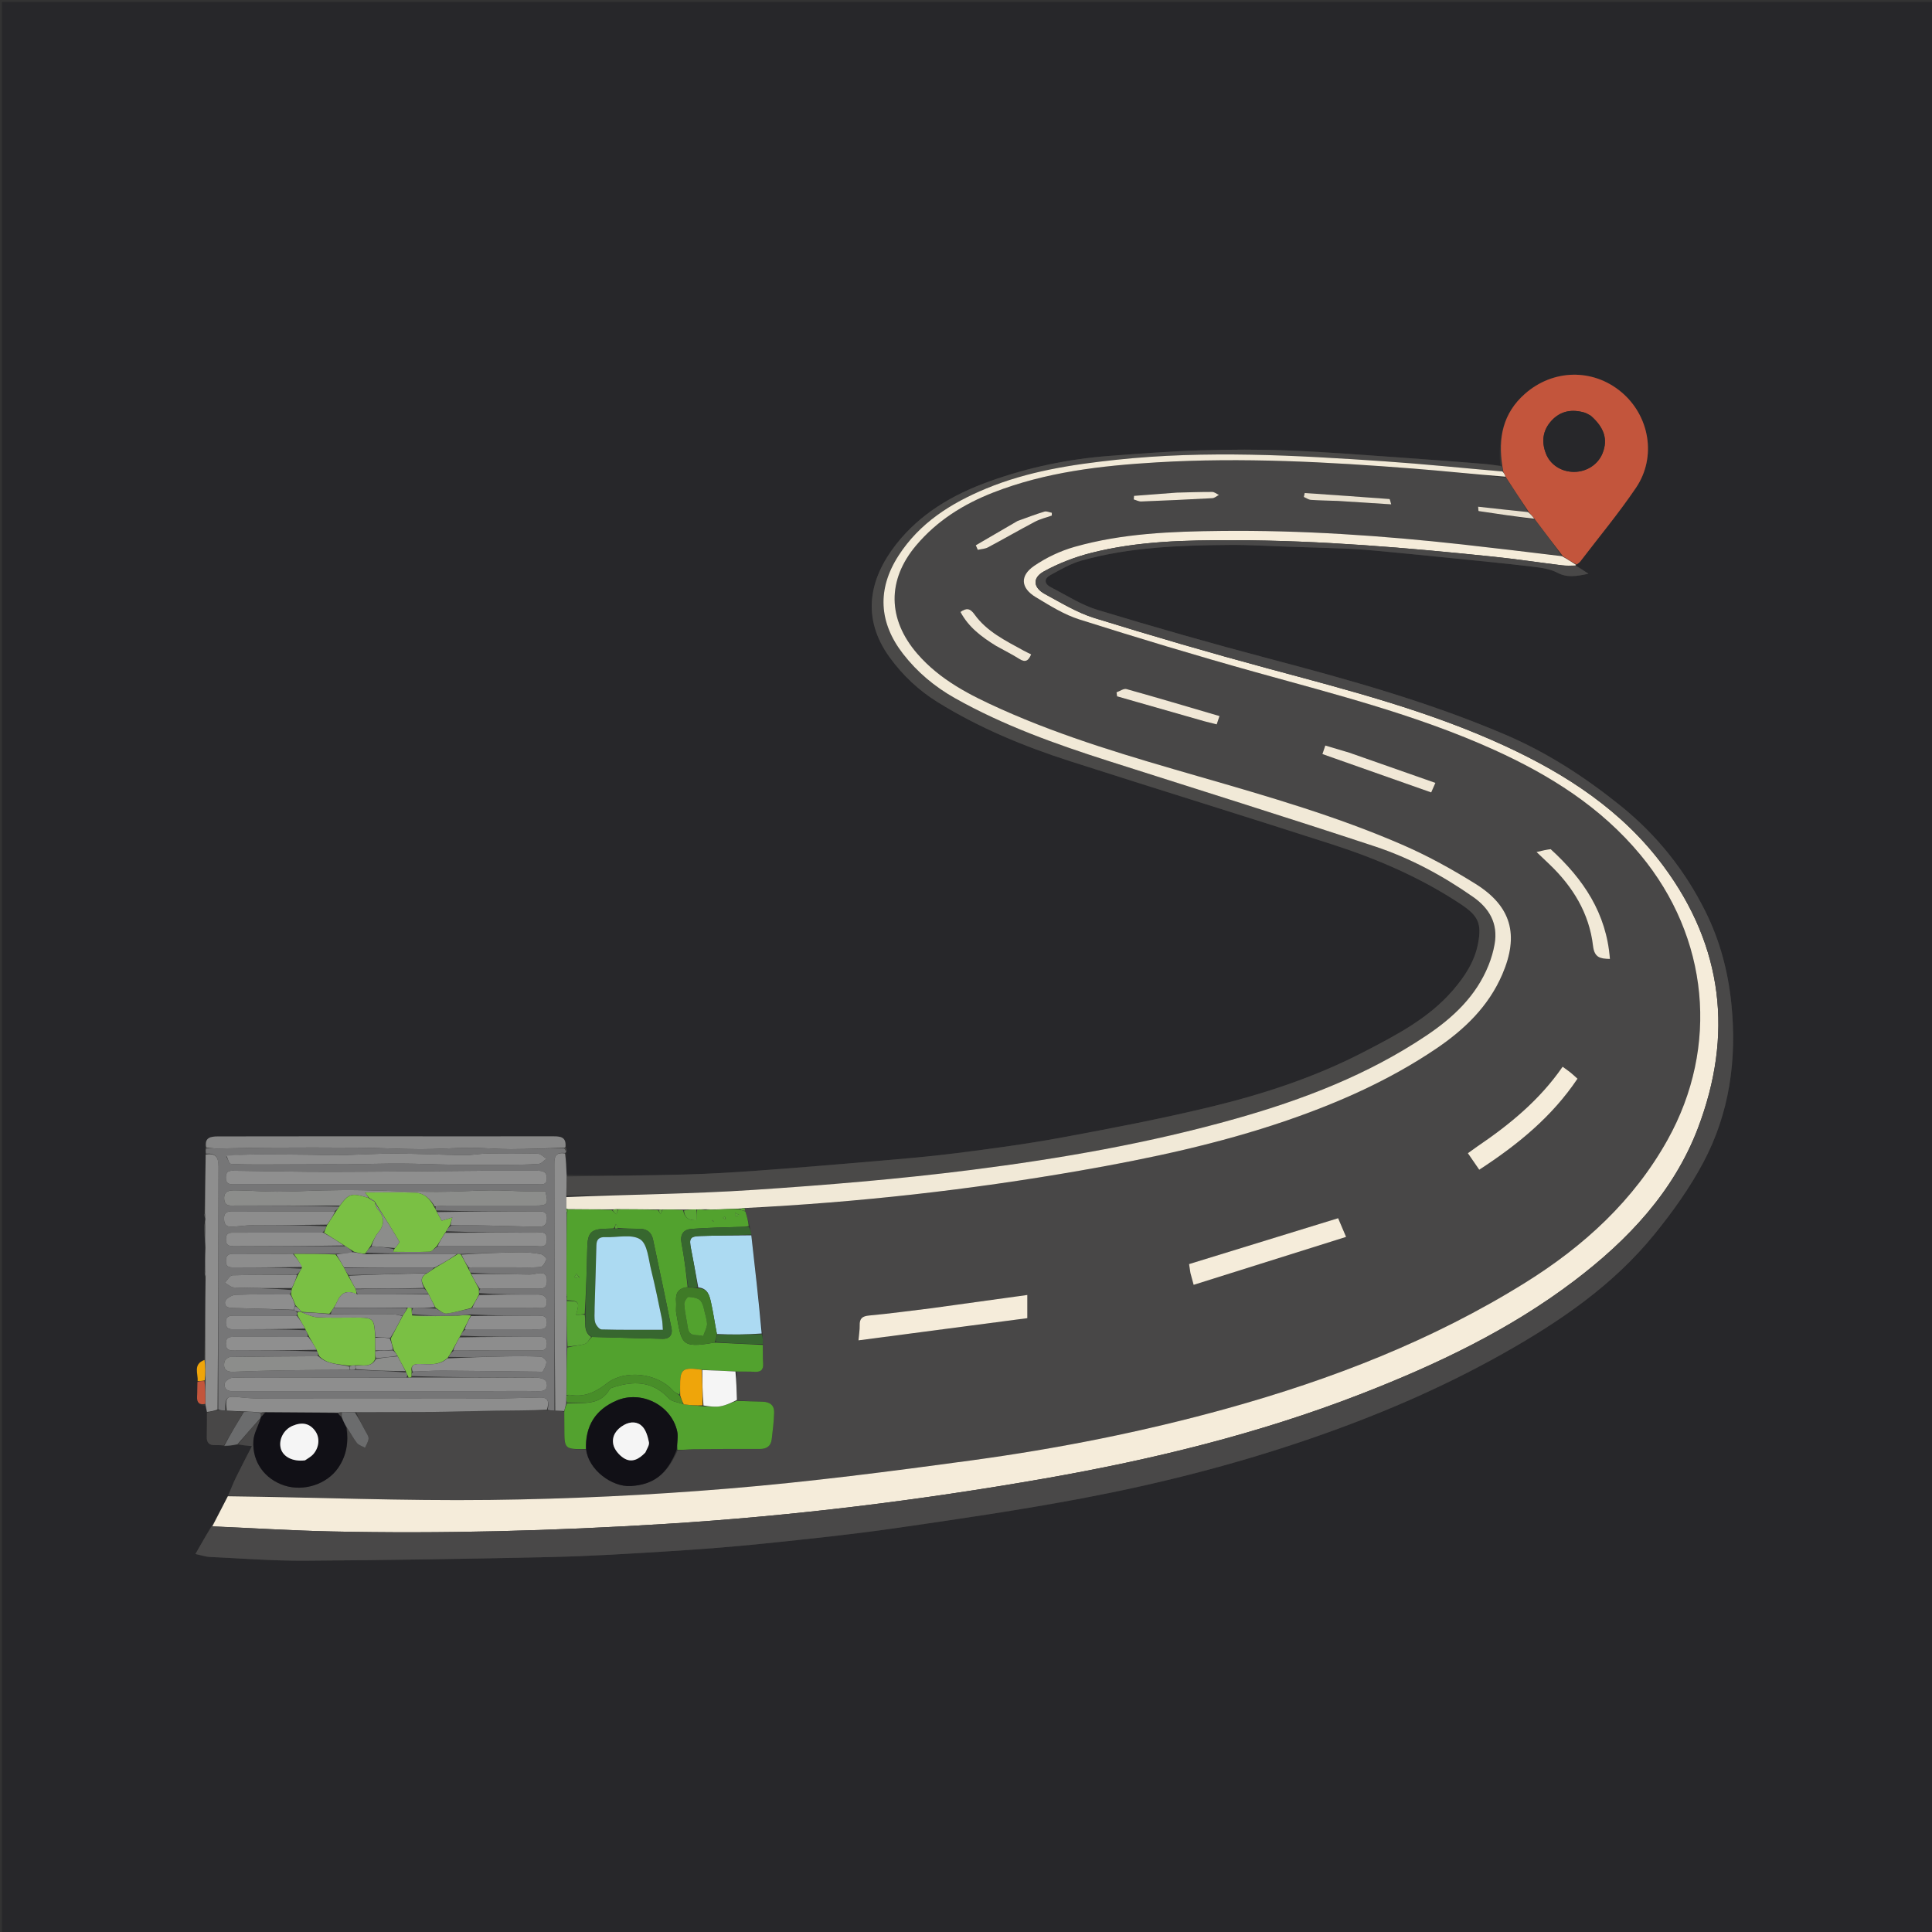 <svg version="1.1" id="Layer_1" xmlns="http://www.w3.org/2000/svg" xmlns:xlink="http://www.w3.org/1999/xlink" x="0px" y="0px"
	 width="100%" viewBox="0 0 1000 1000" enable-background="new 0 0 1000 1000" xml:space="preserve">
<rect x="0" y="0" width="1000" height="1000" fill="#333333" stroke="none"/>
<path fill="#27272A" opacity="1" stroke="none" 
	d="
M659,1001 
	C439.333,1001 220.167,1001 1,1001 
	C1,667.667 1,334.333 1,1 
	C334.333,1 667.667,1 1001,1 
	C1001,334.333 1001,667.667 1001,1001 
	C887.167,1001 773.333,1001 659,1001 
M102.112,715.778 
	C102.091,718.086 102.184,720.404 102.021,722.702 
	C101.795,725.882 103.112,727.365 106.427,727.724 
	C106.664,728.753 106.901,729.782 107.095,731.772 
	C107.08,735.723 107.153,739.676 107.024,743.623 
	C106.92,746.812 108.343,748.152 111.464,747.992 
	C112.94,747.916 114.425,748.036 116.299,748.604 
	C118.483,748.34 120.668,748.077 123.724,747.898 
	C125.744,748.081 127.763,748.264 130.397,748.503 
	C127.364,754.437 124.665,759.538 122.139,764.724 
	C120.643,767.798 119.42,771.005 117.788,774.762 
	C115.158,779.847 112.527,784.933 109.227,790.125 
	C106.663,794.644 104.099,799.163 101.155,804.352 
	C104.399,805.043 106.453,805.78 108.537,805.876 
	C124.966,806.635 141.404,807.922 157.832,807.819 
	C200.431,807.55 243.03,806.867 285.62,805.913 
	C305.696,805.463 325.763,804.203 345.811,802.95 
	C362.357,801.917 378.902,800.659 395.391,798.953 
	C418.135,796.601 440.897,794.227 463.522,790.967 
	C495.682,786.333 527.863,781.616 559.783,775.599 
	C599.32,768.146 638.329,758.268 676.458,745.245 
	C711.474,733.285 745.404,718.901 777.736,700.727 
	C807.242,684.143 834.933,665.279 856.408,638.78 
	C865.776,627.219 874.608,614.892 881.578,601.792 
	C895.197,576.201 899.084,548.496 896.162,519.607 
	C894.464,502.814 890.232,486.869 882.79,471.89 
	C872.164,450.503 857.616,432.215 838.871,417.111 
	C820.491,402.3 800.931,389.578 779.245,380.298 
	C739.679,363.366 698.366,351.857 656.846,340.902 
	C627.119,333.059 597.538,324.613 568.117,315.693 
	C559.661,313.129 551.95,308.055 543.973,303.984 
	C540.438,302.18 540.301,299.508 543.719,297.646 
	C548.919,294.813 554.187,291.712 559.821,290.14 
	C584.839,283.161 610.595,282.276 636.357,282.062 
	C646.487,281.978 656.623,282.638 666.756,282.969 
	C677.222,283.31 687.691,283.593 698.152,284.041 
	C703.455,284.268 708.752,284.717 714.037,285.216 
	C726.741,286.417 739.439,287.679 752.135,288.967 
	C765.823,290.356 779.52,291.674 793.181,293.298 
	C797.538,293.816 802.211,294.413 805.991,296.398 
	C811.178,299.12 815.766,298.334 822.209,296.967 
	C819.237,295 817.53,293.87 815.706,292.561 
	C815.706,292.561 815.734,292.349 816.376,291.988 
	C816.888,291.565 817.504,291.222 817.897,290.708 
	C827.592,278.005 837.848,265.679 846.789,252.464 
	C857.596,236.489 853.806,215.109 839.135,202.873 
	C824.451,190.624 803.856,191.031 789.316,203.824 
	C777.903,213.866 775.334,226.703 776.526,241.041 
	C773.561,240.713 770.603,240.303 767.631,240.069 
	C754.073,239.003 740.516,237.906 726.948,236.97 
	C707.089,235.6 687.236,233.986 667.352,233.183 
	C651.943,232.56 636.477,232.626 621.059,233.109 
	C605.317,233.601 589.589,234.81 573.878,236.002 
	C552.742,237.606 532.151,241.965 512.184,249.127 
	C493.226,255.928 476.255,265.792 463.678,281.936 
	C449.749,299.814 445.861,320.05 460.466,340.211 
	C467.327,349.683 475.672,357.465 485.461,363.525 
	C506.79,376.729 529.86,386.283 553.667,393.933 
	C598.951,408.485 644.416,422.474 689.679,437.092 
	C712.999,444.623 735.421,454.299 755.988,467.925 
	C764.986,473.887 767.018,477.762 765.057,488.244 
	C763.286,497.707 758.162,505.413 752.023,512.547 
	C739.435,527.173 722.601,535.801 705.944,544.452 
	C680.867,557.476 654.087,566.264 626.742,572.876 
	C601.276,579.033 575.495,583.98 549.722,588.751 
	C531.643,592.099 513.378,594.533 495.131,596.859 
	C480.665,598.702 466.109,599.879 451.575,601.137 
	C431.589,602.867 411.594,604.514 391.585,605.962 
	C379.171,606.861 366.732,607.596 354.291,607.924 
	C334,608.459 313.698,608.601 293.203,608.014 
	C293.101,604.355 292.999,600.696 293.02,596.521 
	C293.036,596.345 293.051,596.169 293.447,595.65 
	C293.265,595.091 293.082,594.532 292.885,593.17 
	C293.114,588.682 290.349,588.165 286.724,588.169 
	C249.094,588.214 211.465,588.158 173.835,588.155 
	C153.521,588.153 133.208,588.207 112.894,588.214 
	C109.01,588.215 105.693,588.761 106.226,594.73 
	C106.349,595.527 106.473,596.324 106.346,598.014 
	C106.263,608.015 106.179,618.015 105.652,628.401 
	C105.805,629.261 105.959,630.12 106.12,631.664 
	C106.139,632.12 106.159,632.576 105.656,633.651 
	C105.81,637.76 105.964,641.868 106.092,646.902 
	C106.133,650.614 106.173,654.325 105.763,658.415 
	C105.924,659.261 106.085,660.107 106.213,661.895 
	C106.207,675.9 106.201,689.905 105.522,703.9 
	C99.731,706.162 102.658,710.991 102.112,715.778 
z"/>
<path fill="#484747" opacity="1" stroke="none" 
	d="
M118.073,774.152 
	C119.42,771.005 120.643,767.798 122.139,764.724 
	C124.665,759.538 127.364,754.437 130.397,748.503 
	C127.763,748.264 125.744,748.081 123.381,747.537 
	C126.977,742.755 130.915,738.333 134.867,734.281 
	C133.583,738.36 131.381,742.016 131.154,745.791 
	C130.498,756.714 137.038,765.604 147.207,768.89 
	C157.271,772.142 169.226,768.234 175.059,759.73 
	C179.412,753.384 180.461,746.342 179.589,738.943 
	C181.483,741.65 182.845,744.44 184.71,746.836 
	C185.648,748.04 187.503,748.53 188.943,749.344 
	C189.595,747.758 190.686,746.193 190.761,744.581 
	C190.822,743.277 189.705,741.892 189.032,740.583 
	C187.385,737.382 185.693,734.205 184.445,730.953 
	C197.578,730.877 210.287,730.952 222.994,730.828 
	C234.063,730.721 245.128,730.329 256.197,730.175 
	C265.141,730.05 274.088,730.09 283.429,730.065 
	C284.875,730.059 285.928,730.046 287.399,730.091 
	C289.222,730.216 290.627,730.282 292.057,730.784 
	C292.094,733.868 292.111,736.516 292.116,739.164 
	C292.137,750.114 292.136,750.114 303.415,750.311 
	C304.583,760.593 316.595,769.815 326.572,769.175 
	C337.9,768.448 345.226,763.478 350.678,750.82 
	C353.711,750.572 356.347,750.144 358.988,750.116 
	C370.405,749.992 381.823,749.904 393.24,749.982 
	C396.893,750.007 399.004,748.487 399.442,744.972 
	C400.014,740.38 400.543,735.762 400.692,731.143 
	C400.814,727.382 398.5,725.622 394.787,725.532 
	C390.331,725.423 385.877,725.22 381.419,724.612 
	C381.276,719.463 381.138,714.758 381.464,710.043 
	C384.744,710.02 387.571,709.832 390.369,710.036 
	C393.761,710.284 395.27,709.105 394.992,705.555 
	C394.747,702.427 394.876,699.27 394.887,695.652 
	C394.873,693.598 394.813,692.016 394.662,690.027 
	C392.675,672.881 390.78,656.142 388.911,639.006 
	C388.623,637.401 388.308,636.192 388.003,634.579 
	C387.274,631.799 386.535,629.424 385.75,626.636 
	C385.619,625.96 385.536,625.696 385.888,625.351 
	C444.27,622.325 501.832,615.895 558.986,605.919 
	C595.229,599.593 631.169,591.952 666.051,579.962 
	C693.22,570.624 719.302,559.009 743.192,542.899 
	C757.903,532.978 770.429,520.998 777.61,504.29 
	C786.346,483.966 782.351,469.093 763.699,457.466 
	C751.882,450.1 739.576,443.261 726.835,437.68 
	C692.492,422.635 656.484,412.283 620.538,401.903 
	C585.857,391.888 551.19,381.858 518.17,367.043 
	C502.195,359.875 486.603,352.031 474.793,338.374 
	C459.42,320.596 459.045,300.259 474.205,282.295 
	C484.986,269.521 498.644,260.964 514.125,254.921 
	C541.349,244.296 569.988,241.028 598.735,239.314 
	C643.057,236.671 687.351,239.092 731.568,242.54 
	C747.501,243.783 763.395,245.538 779.494,247.326 
	C783.565,253.403 787.449,259.214 790.874,265.049 
	C782.063,264.15 773.712,263.226 765.079,262.272 
	C765.2,263.364 765.188,264.508 765.348,264.533 
	C774.951,266.012 784.567,267.398 794.455,268.991 
	C799.407,275.377 804.087,281.566 808.263,287.734 
	C790.727,285.732 773.704,283.665 756.659,281.784 
	C715.234,277.212 673.71,274.365 631.999,274.81 
	C606.473,275.082 580.981,276.035 556.261,283.034 
	C548.895,285.119 541.582,288.573 535.269,292.895 
	C527.74,298.05 528.317,304.409 536.143,309.116 
	C543.382,313.469 550.767,318.129 558.723,320.645 
	C588.975,330.214 619.362,339.409 649.927,347.922 
	C691.576,359.522 733.517,370.122 773.102,388.011 
	C802.073,401.103 828.569,417.709 849.126,442.513 
	C884.437,485.117 890.066,541.63 863.141,589.961 
	C845.63,621.393 819.784,645.022 789.526,663.872 
	C741.554,693.758 689.415,713.95 635.167,729.009 
	C591.657,741.087 547.412,749.828 502.718,755.906 
	C460.997,761.581 419.181,766.991 377.237,770.47 
	C336.093,773.883 294.749,775.878 253.467,776.367 
	C208.351,776.902 163.206,774.995 118.073,774.152 
M481.633,677.193 
	C471.061,678.466 460.507,679.934 449.907,680.905 
	C446.275,681.237 444.869,682.476 444.968,686.025 
	C445.03,688.288 444.622,690.565 444.345,693.765 
	C473.773,689.898 502.727,686.093 531.738,682.281 
	C531.738,677.822 531.738,674.064 531.738,670.269 
	C515.117,672.573 498.816,674.832 481.633,677.193 
M616.239,659.345 
	C616.669,660.884 617.099,662.423 617.828,665.031 
	C644.258,656.719 670.295,648.531 696.728,640.218 
	C694.883,635.878 693.62,632.909 692.614,630.542 
	C666.503,638.579 641.027,646.42 615.463,654.289 
	C615.66,655.613 615.879,657.085 616.239,659.345 
M764.2,593.737 
	C762.776,594.754 761.351,595.771 759.771,596.898 
	C761.873,599.954 763.705,602.617 765.653,605.449 
	C785.596,592.482 803.299,578.022 816.508,558.338 
	C815.126,557.105 814.067,556.08 812.921,555.162 
	C811.679,554.166 810.357,553.271 808.808,552.141 
	C796.977,569.278 781.519,581.985 764.2,593.737 
M802.364,439.294 
	C800.384,439.775 798.404,440.256 795.308,441.008 
	C798.368,443.919 800.15,445.61 801.927,447.306 
	C814.088,458.916 822.574,472.705 824.539,489.546 
	C825.263,495.752 828.3,496.231 833.289,496.346 
	C831.534,472.761 819.59,454.988 802.364,439.294 
M698.101,389.455 
	C694.158,388.293 690.214,387.132 685.976,385.883 
	C685.432,387.492 684.974,388.846 684.48,390.305 
	C703.308,396.945 721.851,403.485 740.788,410.164 
	C741.413,408.738 742.026,407.341 742.956,405.218 
	C727.889,399.937 713.366,394.846 698.101,389.455 
M623.827,373.473 
	C625.716,373.939 627.605,374.406 629.754,374.937 
	C630.3,373.333 630.75,372.015 631.218,370.639 
	C614.899,365.852 599.021,361.109 583.061,356.658 
	C581.616,356.255 579.647,357.734 577.921,358.339 
	C578.014,359.032 578.106,359.726 578.198,360.419 
	C593.154,364.686 608.109,368.953 623.827,373.473 
M515.922,334.55 
	C519.837,336.708 523.866,338.685 527.631,341.078 
	C530.839,343.117 532.389,341.897 533.714,338.701 
	C532.349,338.019 531.029,337.417 529.761,336.719 
	C520.463,331.608 510.76,326.91 504.391,317.997 
	C502.03,314.694 500.132,314.667 497.14,316.753 
	C501.341,324.668 508.08,329.666 515.922,334.55 
M526.274,269.85 
	C519.207,273.978 512.14,278.107 505.074,282.235 
	C505.415,283.022 505.757,283.809 506.098,284.596 
	C507.865,284.189 509.821,284.137 511.367,283.316 
	C519.526,278.979 527.525,274.341 535.704,270.044 
	C538.417,268.619 541.501,267.899 544.415,266.856 
	C544.415,266.372 544.415,265.887 544.414,265.403 
	C543.126,265.175 541.69,264.464 540.575,264.804 
	C535.983,266.201 531.488,267.918 526.274,269.85 
M608.503,254.982 
	C601.328,255.541 594.154,256.1 586.98,256.659 
	C586.929,257.276 586.879,257.894 586.828,258.511 
	C588.12,258.881 589.426,259.614 590.703,259.565 
	C602.982,259.095 615.258,258.535 627.527,257.86 
	C628.68,257.796 629.78,256.764 630.904,256.182 
	C629.742,255.636 628.581,254.626 627.417,254.621 
	C621.437,254.596 615.457,254.83 608.503,254.982 
M692.901,259.304 
	C701.813,259.876 710.725,260.448 720.084,261.048 
	C719.648,259.684 719.46,258.319 719.169,258.297 
	C704.558,257.185 689.939,256.189 675.32,255.18 
	C675.166,255.858 675.011,256.537 674.857,257.215 
	C676.073,257.744 677.262,258.646 678.509,258.735 
	C682.984,259.055 687.48,259.1 692.901,259.304 
z"/>
<path fill="#F5ECDA" opacity="1" stroke="none" 
	d="
M117.931,774.457 
	C163.206,774.995 208.351,776.902 253.467,776.367 
	C294.749,775.878 336.093,773.883 377.237,770.47 
	C419.181,766.991 460.997,761.581 502.718,755.906 
	C547.412,749.828 591.657,741.087 635.167,729.009 
	C689.415,713.95 741.554,693.758 789.526,663.872 
	C819.784,645.022 845.63,621.393 863.141,589.961 
	C890.066,541.63 884.437,485.117 849.126,442.513 
	C828.569,417.709 802.073,401.103 773.102,388.011 
	C733.517,370.122 691.576,359.522 649.927,347.922 
	C619.362,339.409 588.975,330.214 558.723,320.645 
	C550.767,318.129 543.382,313.469 536.143,309.116 
	C528.317,304.409 527.74,298.05 535.269,292.895 
	C541.582,288.573 548.895,285.119 556.261,283.034 
	C580.981,276.035 606.473,275.082 631.999,274.81 
	C673.71,274.365 715.234,277.212 756.659,281.784 
	C773.704,283.665 790.727,285.732 808.477,287.878 
	C811.373,289.478 813.553,290.914 815.734,292.349 
	C815.734,292.349 815.706,292.561 815.329,292.714 
	C812.794,292.79 810.618,292.875 808.484,292.612 
	C796.587,291.146 784.727,289.35 772.808,288.118 
	C728.225,283.512 683.586,279.697 638.712,279.608 
	C613.858,279.559 589.003,280.008 564.768,286.186 
	C556.351,288.332 547.977,291.545 540.38,295.719 
	C534.186,299.123 534.731,304.178 540.944,307.538 
	C549.259,312.035 557.527,317.116 566.455,319.886 
	C596.136,329.096 625.986,337.818 655.99,345.919 
	C697.745,357.193 739.66,367.919 779.096,386.158 
	C810.889,400.862 839.818,419.686 861.012,448.275 
	C892.001,490.075 897.153,535.843 878.836,583.941 
	C866.255,616.979 842.538,641.919 814.857,662.922 
	C781.19,688.467 743.259,706.447 704.083,721.655 
	C651.337,742.131 596.608,755.472 540.94,765.226 
	C475.769,776.644 410.198,784.685 344.164,788.784 
	C286.598,792.357 228.969,793.934 171.296,792.666 
	C150.82,792.216 130.363,790.926 109.897,790.019 
	C112.527,784.933 115.158,779.847 117.931,774.457 
z"/>
<path fill="#494848" opacity="1" stroke="none" 
	d="
M109.562,790.072 
	C130.363,790.926 150.82,792.216 171.296,792.666 
	C228.969,793.934 286.598,792.357 344.164,788.784 
	C410.198,784.685 475.769,776.644 540.94,765.226 
	C596.608,755.472 651.337,742.131 704.083,721.655 
	C743.259,706.447 781.19,688.467 814.857,662.922 
	C842.538,641.919 866.255,616.979 878.836,583.941 
	C897.153,535.843 892.001,490.075 861.012,448.275 
	C839.818,419.686 810.889,400.862 779.096,386.158 
	C739.66,367.919 697.745,357.193 655.99,345.919 
	C625.986,337.818 596.136,329.096 566.455,319.886 
	C557.527,317.116 549.259,312.035 540.944,307.538 
	C534.731,304.178 534.186,299.123 540.38,295.719 
	C547.977,291.545 556.351,288.332 564.768,286.186 
	C589.003,280.008 613.858,279.559 638.712,279.608 
	C683.586,279.697 728.225,283.512 772.808,288.118 
	C784.727,289.35 796.587,291.146 808.484,292.612 
	C810.618,292.875 812.794,292.79 815.387,292.803 
	C817.53,293.87 819.237,295 822.209,296.967 
	C815.766,298.334 811.178,299.12 805.991,296.398 
	C802.211,294.413 797.538,293.816 793.181,293.298 
	C779.52,291.674 765.823,290.356 752.135,288.967 
	C739.439,287.679 726.741,286.417 714.037,285.216 
	C708.752,284.717 703.455,284.268 698.152,284.041 
	C687.691,283.593 677.222,283.31 666.756,282.969 
	C656.623,282.638 646.487,281.978 636.357,282.062 
	C610.595,282.276 584.839,283.161 559.821,290.14 
	C554.187,291.712 548.919,294.813 543.719,297.646 
	C540.301,299.508 540.438,302.18 543.973,303.984 
	C551.95,308.055 559.661,313.129 568.117,315.693 
	C597.538,324.613 627.119,333.059 656.846,340.902 
	C698.366,351.857 739.679,363.366 779.245,380.298 
	C800.931,389.578 820.491,402.3 838.871,417.111 
	C857.616,432.215 872.164,450.503 882.79,471.89 
	C890.232,486.869 894.464,502.814 896.162,519.607 
	C899.084,548.496 895.197,576.201 881.578,601.792 
	C874.608,614.892 865.776,627.219 856.408,638.78 
	C834.933,665.279 807.242,684.143 777.736,700.727 
	C745.404,718.901 711.474,733.285 676.458,745.245 
	C638.329,758.268 599.32,768.146 559.783,775.599 
	C527.863,781.616 495.682,786.333 463.522,790.967 
	C440.897,794.227 418.135,796.601 395.391,798.953 
	C378.902,800.659 362.357,801.917 345.811,802.95 
	C325.763,804.203 305.696,805.463 285.62,805.913 
	C243.03,806.867 200.431,807.55 157.832,807.819 
	C141.404,807.922 124.966,806.635 108.537,805.876 
	C106.453,805.78 104.399,805.043 101.155,804.352 
	C104.099,799.163 106.663,794.644 109.562,790.072 
z"/>
<path fill="#4A4948" opacity="1" stroke="none" 
	d="
M293.401,608.908 
	C313.698,608.601 334,608.459 354.291,607.924 
	C366.732,607.596 379.171,606.861 391.585,605.962 
	C411.594,604.514 431.589,602.867 451.575,601.137 
	C466.109,599.879 480.665,598.702 495.131,596.859 
	C513.378,594.533 531.643,592.099 549.722,588.751 
	C575.495,583.98 601.276,579.033 626.742,572.876 
	C654.087,566.264 680.867,557.476 705.944,544.452 
	C722.601,535.801 739.435,527.173 752.023,512.547 
	C758.162,505.413 763.286,497.707 765.057,488.244 
	C767.018,477.762 764.986,473.887 755.988,467.925 
	C735.421,454.299 712.999,444.623 689.679,437.092 
	C644.416,422.474 598.951,408.485 553.667,393.933 
	C529.86,386.283 506.79,376.729 485.461,363.525 
	C475.672,357.465 467.327,349.683 460.466,340.211 
	C445.861,320.05 449.749,299.814 463.678,281.936 
	C476.255,265.792 493.226,255.928 512.184,249.127 
	C532.151,241.965 552.742,237.606 573.878,236.002 
	C589.589,234.81 605.317,233.601 621.059,233.109 
	C636.477,232.626 651.943,232.56 667.352,233.183 
	C687.236,233.986 707.089,235.6 726.948,236.97 
	C740.516,237.906 754.073,239.003 767.631,240.069 
	C770.603,240.303 773.561,240.713 777.153,241.302 
	C777.881,242.383 777.982,243.203 777.646,244.027 
	C757.142,242.268 737.098,240.181 717.006,238.808 
	C670.627,235.64 624.23,233.031 577.786,237.988 
	C554.726,240.449 531.93,243.949 510.321,252.921 
	C492.157,260.461 476.005,270.646 465.081,287.578 
	C453.913,304.89 454.824,322.217 467.445,338.47 
	C474.806,347.951 483.794,355.45 494.226,361.334 
	C519.432,375.55 546.506,385.18 573.934,393.949 
	C619.841,408.627 665.857,422.974 711.615,438.1 
	C729.81,444.114 746.731,453.234 762.488,464.261 
	C770.891,470.141 775.474,478.057 773.617,488.633 
	C772.961,492.368 771.879,496.097 770.466,499.619 
	C764.061,515.585 752.064,526.777 738.182,536.075 
	C708.004,556.288 674.545,569.142 639.827,578.97 
	C594.899,591.687 548.969,599.669 502.77,605.541 
	C465.143,610.323 427.259,613.432 389.4,615.927 
	C357.342,618.04 325.157,618.211 293.037,618.769 
	C293.164,615.168 293.283,612.038 293.401,608.908 
z"/>
<path fill="#767677" opacity="1" stroke="none" 
	d="
M286.98,730.032 
	C285.928,730.046 284.875,730.059 283.465,729.697 
	C284.272,725.907 284.098,723.253 279.512,723.344 
	C270.02,723.531 260.529,723.875 251.036,723.96 
	C238.994,724.068 226.951,723.98 214.909,723.982 
	C192.334,723.986 169.76,724.039 147.185,723.974 
	C139.716,723.952 132.19,724.129 124.793,723.3 
	C117.332,722.464 116.548,722.677 116.561,730.071 
	C115.094,730.028 114.027,729.975 112.967,729.458 
	C112.984,687.277 112.913,645.56 113.11,603.844 
	C113.134,598.801 111.436,596.784 106.596,597.121 
	C106.473,596.324 106.349,595.527 106.672,594.349 
	C109.065,594.155 111.015,594.521 112.96,594.496 
	C121.263,594.393 129.565,594.062 137.868,594.022 
	C154.08,593.944 170.293,593.902 186.504,594.045 
	C196.881,594.136 207.253,594.783 217.629,594.813 
	C226.166,594.838 234.704,594.129 243.242,594.105 
	C250.314,594.085 257.388,594.825 264.459,594.802 
	C273.667,594.772 282.873,594.32 292.114,594.335 
	C292.454,595.077 292.761,595.535 293.067,595.993 
	C293.051,596.169 293.036,596.345 292.533,596.786 
	C287.637,596.313 286.913,598.582 286.923,602.466 
	C287.031,644.988 286.984,687.51 286.98,730.032 
M184.811,709.057 
	C193.191,709.362 201.571,709.667 210.448,710.414 
	C210.738,711.248 211.029,712.083 210.343,712.98 
	C189.023,712.989 167.703,713.001 146.383,713.007 
	C137.722,713.009 129.057,712.862 120.404,713.127 
	C118.949,713.172 116.553,714.784 116.325,715.997 
	C115.819,718.696 117.626,720.263 120.571,720.029 
	C121.068,719.99 121.57,720.022 122.07,720.022 
	C165.11,720.025 208.15,720.031 251.19,720.03 
	C260.459,720.03 269.731,719.877 278.995,720.062 
	C283.036,720.143 283.728,717.82 282.702,715.051 
	C282.288,713.932 279.59,713.1 277.926,713.089 
	C256.273,712.958 234.62,712.998 212.949,712.223 
	C212.984,711.451 213.019,710.68 213.975,709.952 
	C219.112,709.768 224.251,709.402 229.387,709.434 
	C245.772,709.534 262.155,709.783 278.539,709.968 
	C279.37,709.977 280.722,710.213 280.941,709.832 
	C281.817,708.306 282.828,706.573 282.81,704.927 
	C282.8,703.971 280.964,702.271 279.886,702.219 
	C273.978,701.932 268.047,701.937 262.128,702.056 
	C252.054,702.258 241.983,702.618 232.2,702.332 
	C232.848,701.206 233.496,700.08 235.053,698.971 
	C249.379,698.975 263.705,698.975 278.031,698.988 
	C280.551,698.99 283.1,699.438 283.062,695.437 
	C283.023,691.385 280.335,691.988 277.903,691.983 
	C264.62,691.952 251.337,691.954 238.263,691.344 
	C238.872,690.227 239.482,689.11 241.011,688.004 
	C253.493,688.003 265.975,687.986 278.457,688.014 
	C280.939,688.02 283.058,688.074 283.06,684.509 
	C283.062,680.957 280.968,680.988 278.474,680.993 
	C266.991,681.015 255.507,680.984 243.928,680.319 
	C241.622,680.552 239.317,680.786 236.073,681.001 
	C228.413,680.98 220.753,680.958 213.037,680.163 
	C213.041,679.13 213.045,678.097 213.963,677.039 
	C217.721,677.002 221.479,676.965 225.805,677.388 
	C227.579,678.279 229.458,680.076 231.107,679.885 
	C235.444,679.383 239.681,678.017 244.903,677.014 
	C255.989,677.015 267.075,677.042 278.16,676.997 
	C280.354,676.988 283.135,677.691 282.996,673.86 
	C282.867,670.285 280.326,670.055 277.757,670.042 
	C267.85,669.99 257.943,670.022 247.973,669.273 
	C247.93,668.521 247.887,667.77 248.81,666.99 
	C258.895,666.98 268.981,666.884 279.064,667.013 
	C282.156,667.052 283.056,665.845 283.094,662.906 
	C283.134,659.754 281.786,658.687 278.899,659.031 
	C277.265,659.225 275.638,659.725 274.013,659.702 
	C263.973,659.56 253.934,659.31 243.429,658.705 
	C242.984,657.799 242.538,656.893 243.012,655.988 
	C250.803,655.985 258.594,655.986 266.385,655.977 
	C270.86,655.972 275.366,656.234 279.79,655.748 
	C280.986,655.616 282.292,653.316 282.797,651.766 
	C282.975,651.224 281.011,649.323 279.839,649.121 
	C276.28,648.506 272.627,648.127 269.018,648.18 
	C258.938,648.328 248.862,648.74 238.221,649.054 
	C237.846,649.042 237.471,649.029 236.139,648.991 
	C220.465,648.98 204.791,648.969 189.325,648.379 
	C190.157,647.236 190.989,646.092 192.77,644.991 
	C196.557,645.347 200.345,645.702 203.778,646.531 
	C203.715,647.002 203.652,647.474 203.589,647.945 
	C209.854,647.961 216.126,648.141 222.377,647.857 
	C223.654,647.799 224.851,646 227.006,645.005 
	C243.79,645.009 260.574,645.048 277.357,644.975 
	C279.725,644.965 282.967,646.197 283.05,641.653 
	C283.139,636.783 279.674,638.057 277.142,638.039 
	C261.689,637.935 246.235,637.944 230.924,637.268 
	C231.609,636.168 232.294,635.069 233.669,634.284 
	C236.262,634.207 238.859,634.014 241.45,634.071 
	C253.543,634.335 265.635,634.654 277.726,634.986 
	C280.641,635.066 282.905,634.81 283.07,630.917 
	C283.249,626.678 280.646,627.008 277.896,627.013 
	C260.619,627.045 243.342,627.045 225.752,626.529 
	C225.482,625.976 225.212,625.423 225.617,624.377 
	C227.432,624.248 229.246,624.01 231.06,624.007 
	C246.383,623.982 261.705,624.001 277.028,624.003 
	C283.478,624.003 283.941,623.348 282.294,616.669 
	C279.015,616.669 275.747,616.732 272.482,616.656 
	C266.265,616.509 260.048,616.07 253.835,616.14 
	C244.446,616.244 235.06,616.949 225.674,616.91 
	C212.717,616.855 199.763,616.284 186.805,616.055 
	C180.382,615.941 173.952,616.017 167.528,616.15 
	C159.507,616.315 151.49,616.823 143.471,616.819 
	C136.238,616.815 129.006,616.159 121.773,616.128 
	C119.099,616.116 115.789,616.197 116.039,620.525 
	C116.28,624.686 119.374,623.968 121.924,623.973 
	C139.911,624.014 157.898,623.997 175.669,624.561 
	C175.082,625.381 174.494,626.201 172.987,627.008 
	C155.46,627.008 137.932,627.065 120.405,626.954 
	C117.274,626.935 115.818,627.741 115.964,631.139 
	C116.118,634.73 118.219,635.152 121.003,634.929 
	C124.439,634.655 127.872,634.147 131.309,634.119 
	C143.894,634.019 156.48,634.077 168.932,634.756 
	C168.535,635.839 168.138,636.922 166.855,637.995 
	C151.777,638.003 136.699,638.016 121.621,638.015 
	C119.23,638.015 116.955,637.773 116.926,641.404 
	C116.898,644.846 118.807,645.046 121.401,645.037 
	C140.341,644.969 159.281,644.962 178.87,645.041 
	C180.312,645.984 181.755,646.927 182.57,648.443 
	C179.712,648.63 176.855,648.817 173.06,648.998 
	C166.062,649.002 159.065,649.006 151.117,648.985 
	C141.129,648.987 131.141,649.055 121.154,648.947 
	C118.274,648.916 116.857,649.69 116.938,652.87 
	C117.024,656.22 119.182,656.004 121.385,656.006 
	C132.975,656.014 144.565,656.019 156.037,656.67 
	C155.402,657.787 154.768,658.904 153.283,659.882 
	C142.29,659.896 131.293,659.773 120.309,660.103 
	C118.963,660.143 117.69,662.611 116.384,663.954 
	C117.952,664.8 119.495,666.32 121.093,666.381 
	C131.015,666.76 140.95,666.812 150.9,667.732 
	C150.814,668.485 150.727,669.239 149.772,670.011 
	C140.47,670.02 131.16,669.825 121.873,670.204 
	C119.945,670.283 116.688,672.309 116.504,673.752 
	C116.07,677.152 119.256,676.974 121.825,677.036 
	C131.879,677.281 141.93,677.621 152.407,678.13 
	C152.803,678.351 153.199,678.573 153.815,679.504 
	C153.906,679.991 153.998,680.478 153.136,680.985 
	C142.692,680.988 132.247,681.013 121.803,680.978 
	C119.173,680.97 116.832,680.818 116.922,684.679 
	C117.006,688.32 119.318,688.01 121.671,688.008 
	C133.773,687.999 145.875,687.991 158.334,688.523 
	C158.9,689.663 159.466,690.803 159.09,691.967 
	C146.591,691.97 134.092,691.984 121.593,691.967 
	C119.154,691.964 116.939,691.807 116.923,695.414 
	C116.908,698.883 118.873,699.039 121.447,699.029 
	C135.612,698.973 149.777,698.982 164.28,699.53 
	C164.603,700.335 164.926,701.14 164.265,701.991 
	C149.223,702.083 134.18,702.127 119.14,702.373 
	C118.108,702.39 116.431,703.765 116.203,704.77 
	C115.44,708.12 116.681,710.181 120.598,710.031 
	C129.45,709.693 138.306,709.41 147.163,709.27 
	C158.439,709.091 169.719,709.076 181.746,709.001 
	C182.495,709.007 183.244,709.013 184.811,709.057 
M249.5,605.98 
	C223.368,606.183 197.236,606.503 171.103,606.546 
	C154.633,606.573 138.162,606.181 121.691,605.99 
	C119.35,605.963 116.997,605.624 116.92,609.315 
	C116.839,613.204 119.191,613.037 121.829,613.02 
	C129.616,612.972 137.403,612.991 145.19,612.99 
	C189.501,612.987 233.811,612.992 278.122,612.966 
	C280.326,612.965 283.035,613.674 283.023,609.851 
	C283.012,606.211 280.697,605.974 277.986,605.982 
	C268.824,606.006 259.662,605.992 249.5,605.98 
M117.132,598.567 
	C117.914,599.907 118.628,602.356 119.489,602.409 
	C125.67,602.788 131.882,602.721 138.083,602.717 
	C149.289,602.71 160.494,602.644 171.699,602.612 
	C174.322,602.604 176.945,602.672 179.567,602.637 
	C189.028,602.512 198.489,602.216 207.949,602.256 
	C217.076,602.293 226.2,602.753 235.327,602.866 
	C244.415,602.978 253.506,602.929 262.596,602.874 
	C268.013,602.842 273.444,602.843 278.838,602.423 
	C280.244,602.314 281.533,600.688 282.876,599.759 
	C281.377,598.848 279.9,597.194 278.376,597.15 
	C269.627,596.899 260.866,596.936 252.112,597.073 
	C248.183,597.134 244.258,597.959 240.338,597.908 
	C228.33,597.754 216.325,597.125 204.318,597.101 
	C194.57,597.081 184.822,597.734 175.07,597.953 
	C170.807,598.049 166.537,597.767 162.27,597.723 
	C153.18,597.627 144.09,597.518 135.001,597.525 
	C129.155,597.529 123.309,597.729 117.132,598.567 
z"/>
<path fill="#C3553C" opacity="1" stroke="none" 
	d="
M778.083,244.024 
	C777.982,243.203 777.881,242.383 777.621,241.304 
	C775.334,226.703 777.903,213.866 789.316,203.824 
	C803.856,191.031 824.451,190.624 839.135,202.873 
	C853.806,215.109 857.596,236.489 846.789,252.464 
	C837.848,265.679 827.592,278.005 817.897,290.708 
	C817.504,291.222 816.888,291.565 816.055,292.169 
	C813.553,290.914 811.373,289.478 808.98,287.898 
	C804.087,281.566 799.407,275.377 794.368,268.689 
	C793.117,267.134 792.225,266.079 791.334,265.024 
	C787.449,259.214 783.565,253.403 779.448,246.995 
	C778.837,245.606 778.46,244.815 778.083,244.024 
M823.171,215.039 
	C822.129,214.527 821.136,213.844 820.038,213.532 
	C813.638,211.708 807.777,212.648 803.129,217.667 
	C798.504,222.661 797.743,228.584 800.182,234.814 
	C802.464,240.643 808.229,244.237 814.701,244.241 
	C821.344,244.246 827.25,240.344 829.541,234.436 
	C832.255,227.441 830.423,221.363 823.171,215.039 
z"/>
<path fill="#888888" opacity="1" stroke="none" 
	d="
M292.08,594.05 
	C282.873,594.32 273.667,594.772 264.459,594.802 
	C257.388,594.825 250.314,594.085 243.242,594.105 
	C234.704,594.129 226.166,594.838 217.629,594.813 
	C207.253,594.783 196.881,594.136 186.504,594.045 
	C170.293,593.902 154.08,593.944 137.868,594.022 
	C129.565,594.062 121.263,594.393 112.96,594.496 
	C111.015,594.521 109.065,594.155 106.754,593.949 
	C105.693,588.761 109.01,588.215 112.894,588.214 
	C133.208,588.207 153.521,588.153 173.835,588.155 
	C211.465,588.158 249.094,588.214 286.724,588.169 
	C290.349,588.165 293.114,588.682 292.687,593.581 
	C292.488,593.992 292.08,594.05 292.08,594.05 
z"/>
<path fill="#8E8E8E" opacity="1" stroke="none" 
	d="
M106.471,597.568 
	C111.436,596.784 113.134,598.801 113.11,603.844 
	C112.913,645.56 112.984,687.277 112.604,729.547 
	C110.536,730.337 108.837,730.574 107.139,730.811 
	C106.901,729.782 106.664,728.753 106.354,726.94 
	C106.268,722.398 106.256,718.64 106.373,714.521 
	C106.399,710.742 106.297,707.326 106.195,703.91 
	C106.201,689.905 106.207,675.9 106.417,661.22 
	C106.485,659.709 106.349,658.872 106.214,658.036 
	C106.173,654.325 106.133,650.614 106.346,646.116 
	C106.459,641.23 106.318,637.131 106.178,633.032 
	C106.159,632.576 106.139,632.12 106.319,631.119 
	C106.377,629.721 106.236,628.868 106.095,628.015 
	C106.179,618.015 106.263,608.015 106.471,597.568 
z"/>
<path fill="#8E8E8E" opacity="1" stroke="none" 
	d="
M287.399,730.091 
	C286.984,687.51 287.031,644.988 286.923,602.466 
	C286.913,598.582 287.637,596.313 292.472,597.044 
	C292.999,600.696 293.101,604.355 293.302,608.461 
	C293.283,612.038 293.164,615.168 293.11,619.155 
	C293.159,621.843 293.142,623.674 293.124,625.909 
	C293.185,626.839 293.248,627.367 293.261,628.366 
	C293.226,642.554 293.242,656.269 293.208,670.241 
	C293.188,670.671 293.217,670.843 293.219,671.343 
	C293.274,672.1 293.358,672.529 293.326,673.421 
	C293.275,681.601 293.339,689.317 293.312,697.491 
	C293.236,705.975 293.253,714.001 293.171,722.417 
	C293.079,723.878 293.087,724.949 293.054,726.398 
	C292.687,727.967 292.359,729.158 292.032,730.349 
	C290.627,730.282 289.222,730.216 287.399,730.091 
z"/>
<path fill="#484747" opacity="1" stroke="none" 
	d="
M107.117,731.291 
	C108.837,730.574 110.536,730.337 112.597,730.011 
	C114.027,729.975 115.094,730.028 116.975,730.09 
	C120.557,730.294 123.324,730.489 125.961,731.018 
	C122.522,736.924 119.214,742.496 115.906,748.068 
	C114.425,748.036 112.94,747.916 111.464,747.992 
	C108.343,748.152 106.92,746.812 107.024,743.623 
	C107.153,739.676 107.08,735.723 107.117,731.291 
z"/>
<path fill="#6B6C6D" opacity="1" stroke="none" 
	d="
M116.102,748.336 
	C119.214,742.496 122.522,736.924 126.216,730.854 
	C129.403,730.604 132.204,730.854 135.01,731.435 
	C135.04,732.21 135.064,732.652 135.038,733.301 
	C134.986,733.508 134.853,733.912 134.853,733.912 
	C130.915,738.333 126.977,742.755 122.945,747.494 
	C120.668,748.077 118.483,748.34 116.102,748.336 
z"/>
<path fill="#EFA50A" opacity="1" stroke="none" 
	d="
M105.858,703.905 
	C106.297,707.326 106.399,710.742 105.976,714.488 
	C104.399,714.829 103.348,714.841 102.297,714.853 
	C102.658,710.991 99.731,706.162 105.858,703.905 
z"/>
<path fill="#C3553C" opacity="1" stroke="none" 
	d="
M102.204,715.315 
	C103.348,714.841 104.399,714.829 105.847,714.85 
	C106.256,718.64 106.268,722.398 106.298,726.63 
	C103.112,727.365 101.795,725.882 102.021,722.702 
	C102.184,720.404 102.091,718.086 102.204,715.315 
z"/>
<path fill="#6B6C6D" opacity="1" stroke="none" 
	d="
M105.917,633.341 
	C106.318,637.131 106.459,641.23 106.359,645.653 
	C105.964,641.868 105.81,637.76 105.917,633.341 
z"/>
<path fill="#6B6C6D" opacity="1" stroke="none" 
	d="
M105.989,658.225 
	C106.349,658.872 106.485,659.709 106.433,660.749 
	C106.085,660.107 105.924,659.261 105.989,658.225 
z"/>
<path fill="#6B6C6D" opacity="1" stroke="none" 
	d="
M105.874,628.208 
	C106.236,628.868 106.377,629.721 106.315,630.777 
	C105.959,630.12 105.805,629.261 105.874,628.208 
z"/>
<path fill="#4A4948" opacity="1" stroke="none" 
	d="
M292.114,594.335 
	C292.08,594.05 292.488,593.992 292.694,593.982 
	C293.082,594.532 293.265,595.091 293.257,595.821 
	C292.761,595.535 292.454,595.077 292.114,594.335 
z"/>
<path fill="#F1E9D7" opacity="1" stroke="none" 
	d="
M293.126,625.505 
	C293.142,623.674 293.159,621.843 293.101,619.627 
	C325.157,618.211 357.342,618.04 389.4,615.927 
	C427.259,613.432 465.143,610.323 502.77,605.541 
	C548.969,599.669 594.899,591.687 639.827,578.97 
	C674.545,569.142 708.004,556.288 738.182,536.075 
	C752.064,526.777 764.061,515.585 770.466,499.619 
	C771.879,496.097 772.961,492.368 773.617,488.633 
	C775.474,478.057 770.891,470.141 762.488,464.261 
	C746.731,453.234 729.81,444.114 711.615,438.1 
	C665.857,422.974 619.841,408.627 573.934,393.949 
	C546.506,385.18 519.432,375.55 494.226,361.334 
	C483.794,355.45 474.806,347.951 467.445,338.47 
	C454.824,322.217 453.913,304.89 465.081,287.578 
	C476.005,270.646 492.157,260.461 510.321,252.921 
	C531.93,243.949 554.726,240.449 577.786,237.988 
	C624.23,233.031 670.627,235.64 717.006,238.808 
	C737.098,240.181 757.142,242.268 777.646,244.027 
	C778.46,244.815 778.837,245.606 779.261,246.728 
	C763.395,245.538 747.501,243.783 731.568,242.54 
	C687.351,239.092 643.057,236.671 598.735,239.314 
	C569.988,241.028 541.349,244.296 514.125,254.921 
	C498.644,260.964 484.986,269.521 474.205,282.295 
	C459.045,300.259 459.42,320.596 474.793,338.374 
	C486.603,352.031 502.195,359.875 518.17,367.043 
	C551.19,381.858 585.857,391.888 620.538,401.903 
	C656.484,412.283 692.492,422.635 726.835,437.68 
	C739.576,443.261 751.882,450.1 763.699,457.466 
	C782.351,469.093 786.346,483.966 777.61,504.29 
	C770.429,520.998 757.903,532.978 743.192,542.899 
	C719.302,559.009 693.22,570.624 666.051,579.962 
	C631.169,591.952 595.229,599.593 558.986,605.919 
	C501.832,615.895 444.27,622.325 385.686,625.267 
	C384.317,625.396 383.585,625.527 382.405,625.578 
	C378.301,625.693 374.643,625.888 370.56,626.011 
	C368.423,625.978 366.711,626.017 364.656,625.935 
	C363.125,625.919 361.937,626.023 360.41,626.005 
	C358.044,626 356.016,626.117 353.55,626.085 
	C349.744,626.001 346.375,626.065 342.673,626.057 
	C341.89,626.045 341.441,626.107 340.54,626.031 
	C333.392,625.917 326.694,625.939 319.626,625.872 
	C318.502,625.886 317.75,625.99 316.54,625.983 
	C308.722,625.92 301.362,625.969 293.806,625.851 
	C293.448,625.625 293.287,625.565 293.126,625.505 
z"/>
<path fill="#52A22E" opacity="1" stroke="none" 
	d="
M360.749,626.127 
	C361.937,626.023 363.125,625.919 364.735,626.268 
	C367.1,626.508 369.043,626.295 370.985,626.082 
	C374.643,625.888 378.301,625.693 382.598,625.867 
	C384.091,626.507 384.944,626.778 385.797,627.049 
	C386.535,629.424 387.274,631.799 387.535,634.584 
	C386.062,634.998 385.066,634.974 384.072,635.01 
	C375.315,635.324 366.539,635.391 357.812,636.085 
	C353.863,636.399 351.88,638.883 352.761,643.448 
	C354.197,650.893 355.089,658.443 355.912,666.208 
	C350.891,666.745 349.54,669.549 349.94,673.836 
	C350.124,675.805 349.696,677.857 350.042,679.782 
	C352.825,695.244 352.094,698.111 369.551,694.963 
	C369.713,694.933 369.88,694.931 370.509,694.941 
	C378.929,695.353 386.885,695.739 394.841,696.125 
	C394.876,699.27 394.747,702.427 394.992,705.555 
	C395.27,709.105 393.761,710.284 390.369,710.036 
	C387.571,709.832 384.744,710.02 381.13,709.875 
	C374.714,709.519 369.098,709.322 363.172,708.967 
	C353.161,707.516 351.903,708.584 352.021,717.992 
	C352.038,719.321 352.013,720.651 351.663,721.941 
	C350.257,721.146 349.014,720.554 348.164,719.608 
	C340.077,710.604 323.345,708.81 314.186,715.978 
	C308.503,720.425 302.639,723.332 295.256,722.025 
	C294.614,721.911 293.933,722.021 293.27,722.027 
	C293.253,714.001 293.236,705.975 293.658,697.464 
	C296.995,696.566 299.998,696.477 302.748,695.597 
	C304.076,695.173 304.926,693.258 306.421,692.005 
	C318.952,692.326 331.053,692.706 343.158,692.966 
	C346.573,693.039 348.19,690.714 347.601,687.739 
	C344.549,672.324 341.248,656.958 338.004,641.581 
	C337.254,638.027 335.012,636.112 331.349,636.034 
	C327.561,635.954 323.771,635.95 319.977,635.592 
	C319.563,634.702 319.154,634.133 318.744,633.564 
	C318.506,634.302 318.268,635.04 317.584,635.835 
	C316.144,635.918 315.149,635.957 314.154,635.968 
	C305.94,636.067 304.166,637.849 303.98,645.825 
	C303.714,657.219 303.343,668.61 302.658,680.05 
	C301.014,680.307 299.729,680.519 298.052,680.795 
	C300.198,673.921 299.788,673.336 293.441,672.958 
	C293.358,672.529 293.274,672.1 293.419,671.314 
	C293.517,670.633 293.388,670.308 293.258,669.984 
	C293.242,656.269 293.226,642.554 293.429,628.176 
	C293.766,627.015 293.884,626.517 294.002,626.018 
	C301.362,625.969 308.722,625.92 316.587,626.308 
	C317.748,627.327 318.404,627.909 319.059,628.491 
	C319.372,627.648 319.685,626.805 319.997,625.962 
	C326.694,625.939 333.392,625.917 340.55,626.349 
	C341.288,627.348 341.564,627.891 341.84,628.434 
	C342.229,627.666 342.618,626.898 343.006,626.13 
	C346.375,626.065 349.744,626.001 353.564,626.45 
	C354.458,630.766 356.909,631.734 360.749,631.594 
	C360.749,629.653 360.749,627.89 360.749,626.127 
M299.899,661.239 
	C299.375,660.591 298.852,659.944 298.328,659.296 
	C297.977,659.907 297.626,660.517 297.275,661.128 
	C298.099,661.384 298.924,661.64 299.899,661.239 
M382.692,628.883 
	C381.954,628.504 381.217,628.125 380.48,627.746 
	C380.466,628.357 380.453,628.967 380.439,629.578 
	C381.354,629.468 382.269,629.359 382.692,628.883 
M375.669,631.065 
	C375.491,630.571 375.314,630.076 375.137,629.582 
	C374.836,629.839 374.536,630.096 374.235,630.353 
	C374.578,630.719 374.921,631.085 375.669,631.065 
M369.495,632.263 
	C369.257,632.012 369.021,631.759 368.769,631.523 
	C368.762,631.517 368.573,631.707 368.469,631.806 
	C368.707,632.057 368.946,632.308 369.495,632.263 
z"/>
<path fill="#53A22F" opacity="1" stroke="none" 
	d="
M292.057,730.784 
	C292.359,729.158 292.687,727.967 293.512,726.394 
	C301.966,725.924 310.553,727.789 315.685,718.961 
	C315.9,718.592 316.494,718.382 316.955,718.229 
	C327.708,714.646 337.65,714.644 346.147,723.781 
	C347.791,725.549 351.072,725.794 353.932,726.888 
	C357.39,727.302 360.513,727.571 364.117,727.924 
	C367.376,728 370.221,728.365 372.913,727.879 
	C375.824,727.353 378.592,726.032 381.423,725.057 
	C385.877,725.22 390.331,725.423 394.787,725.532 
	C398.5,725.622 400.814,727.382 400.692,731.143 
	C400.543,735.762 400.014,740.38 399.442,744.972 
	C399.004,748.487 396.893,750.007 393.24,749.982 
	C381.823,749.904 370.405,749.992 358.988,750.116 
	C356.347,750.144 353.711,750.572 350.642,750.412 
	C350.339,746.902 351.147,743.641 350.477,740.719 
	C347.392,727.254 331.922,719.493 319.191,724.924 
	C308.226,729.603 302.869,738.058 303.202,750.035 
	C292.136,750.114 292.137,750.114 292.116,739.164 
	C292.111,736.516 292.094,733.868 292.057,730.784 
z"/>
<path fill="#ACDAF2" opacity="1" stroke="none" 
	d="
M388.885,639.404 
	C390.78,656.142 392.675,672.881 394.246,690.214 
	C386.376,690.814 378.832,690.82 371.073,690.487 
	C369.938,684.812 369.213,679.431 368.028,674.153 
	C367.245,670.664 366.382,666.8 361.415,666.359 
	C360.132,659.393 358.953,652.845 357.664,646.318 
	C356.612,640.984 357.156,639.929 362.453,639.757 
	C371.258,639.472 380.074,639.505 388.885,639.404 
z"/>
<path fill="#111016" opacity="1" stroke="none" 
	d="
M303.415,750.311 
	C302.869,738.058 308.226,729.603 319.191,724.924 
	C331.922,719.493 347.392,727.254 350.477,740.719 
	C351.147,743.641 350.339,746.902 350.247,750.415 
	C345.226,763.478 337.9,768.448 326.572,769.175 
	C316.595,769.815 304.583,760.593 303.415,750.311 
M334.299,751.536 
	C334.882,749.842 336.198,747.999 335.892,746.485 
	C335.315,743.635 334.424,740.385 332.525,738.379 
	C330.031,735.743 326.386,735.631 322.942,737.569 
	C318.927,739.829 316.523,743.38 317.453,747.706 
	C318.018,750.334 320.42,753.156 322.779,754.678 
	C326.864,757.314 330.666,755.401 334.299,751.536 
z"/>
<path fill="#111016" opacity="1" stroke="none" 
	d="
M134.867,734.281 
	C134.853,733.912 134.986,733.508 135.339,733.244 
	C136.155,732.361 136.617,731.742 137.471,730.993 
	C150.207,730.966 162.55,731.069 174.948,731.455 
	C175.518,732.27 176.033,732.801 176.723,733.626 
	C177.687,735.568 178.476,737.216 179.265,738.863 
	C180.461,746.342 179.412,753.384 175.059,759.73 
	C169.226,768.234 157.271,772.142 147.207,768.89 
	C137.038,765.604 130.498,756.714 131.154,745.791 
	C131.381,742.016 133.583,738.36 134.867,734.281 
M158.197,755.767 
	C159.509,754.772 161.015,753.951 162.097,752.749 
	C165.233,749.263 165.64,744.264 163.276,740.861 
	C160.439,736.778 156.531,735.838 151.413,738.006 
	C146.792,739.964 144.076,745.24 145.351,749.78 
	C146.558,754.078 151.642,756.675 158.197,755.767 
z"/>
<path fill="#8D8D8D" opacity="1" stroke="none" 
	d="
M174.894,731.171 
	C162.55,731.069 150.207,730.966 137.13,730.913 
	C135.932,731.01 135.469,731.057 135.005,731.103 
	C132.204,730.854 129.403,730.604 126.346,730.519 
	C123.324,730.489 120.557,730.294 117.375,730.08 
	C116.548,722.677 117.332,722.464 124.793,723.3 
	C132.19,724.129 139.716,723.952 147.185,723.974 
	C169.76,724.039 192.334,723.986 214.909,723.982 
	C226.951,723.98 238.994,724.068 251.036,723.96 
	C260.529,723.875 270.02,723.531 279.512,723.344 
	C284.098,723.253 284.272,725.907 283.071,729.69 
	C274.088,730.09 265.141,730.05 256.197,730.175 
	C245.128,730.329 234.063,730.721 222.994,730.828 
	C210.287,730.952 197.578,730.877 184.054,730.938 
	C181.158,730.998 179.079,731.007 176.645,730.994 
	C175.825,731.037 175.359,731.104 174.894,731.171 
z"/>
<path fill="#F5ECDA" opacity="1" stroke="none" 
	d="
M482.074,677.142 
	C498.816,674.832 515.117,672.573 531.738,670.269 
	C531.738,674.064 531.738,677.822 531.738,682.281 
	C502.727,686.093 473.773,689.898 444.345,693.765 
	C444.622,690.565 445.03,688.288 444.968,686.025 
	C444.869,682.476 446.275,681.237 449.907,680.905 
	C460.507,679.934 471.061,678.466 482.074,677.142 
z"/>
<path fill="#F5ECDA" opacity="1" stroke="none" 
	d="
M616.169,658.951 
	C615.879,657.085 615.66,655.613 615.463,654.289 
	C641.027,646.42 666.503,638.579 692.614,630.542 
	C693.62,632.909 694.883,635.878 696.728,640.218 
	C670.295,648.531 644.258,656.719 617.828,665.031 
	C617.099,662.423 616.669,660.884 616.169,658.951 
z"/>
<path fill="#F5ECDA" opacity="1" stroke="none" 
	d="
M764.49,593.52 
	C781.519,581.985 796.977,569.278 808.808,552.141 
	C810.357,553.271 811.679,554.166 812.921,555.162 
	C814.067,556.08 815.126,557.105 816.508,558.338 
	C803.299,578.022 785.596,592.482 765.653,605.449 
	C763.705,602.617 761.873,599.954 759.771,596.898 
	C761.351,595.771 762.776,594.754 764.49,593.52 
z"/>
<path fill="#F1E9D7" opacity="1" stroke="none" 
	d="
M802.619,439.523 
	C819.59,454.988 831.534,472.761 833.289,496.346 
	C828.3,496.231 825.263,495.752 824.539,489.546 
	C822.574,472.705 814.088,458.916 801.927,447.306 
	C800.15,445.61 798.368,443.919 795.308,441.008 
	C798.404,440.256 800.384,439.775 802.619,439.523 
z"/>
<path fill="#F0E7D6" opacity="1" stroke="none" 
	d="
M698.472,389.605 
	C713.366,394.846 727.889,399.937 742.956,405.218 
	C742.026,407.341 741.413,408.738 740.788,410.164 
	C721.851,403.485 703.308,396.945 684.48,390.305 
	C684.974,388.846 685.432,387.492 685.976,385.883 
	C690.214,387.132 694.158,388.293 698.472,389.605 
z"/>
<path fill="#F5F5F5" opacity="1" stroke="none" 
	d="
M381.419,724.612 
	C378.592,726.032 375.824,727.353 372.913,727.879 
	C370.221,728.365 367.376,728 364.124,727.471 
	C363.593,720.996 363.537,715.06 363.481,709.124 
	C369.098,709.322 374.714,709.519 380.664,709.885 
	C381.138,714.758 381.276,719.463 381.419,724.612 
z"/>
<path fill="#F0E7D6" opacity="1" stroke="none" 
	d="
M623.446,373.346 
	C608.109,368.953 593.154,364.686 578.198,360.419 
	C578.106,359.726 578.014,359.032 577.921,358.339 
	C579.647,357.734 581.616,356.255 583.061,356.658 
	C599.021,361.109 614.899,365.852 631.218,370.639 
	C630.75,372.015 630.3,373.333 629.754,374.937 
	C627.605,374.406 625.716,373.939 623.446,373.346 
z"/>
<path fill="#37672F" opacity="1" stroke="none" 
	d="
M388.911,639.006 
	C380.074,639.505 371.258,639.472 362.453,639.757 
	C357.156,639.929 356.612,640.984 357.664,646.318 
	C358.953,652.845 360.132,659.393 361.022,666.407 
	C359.193,666.571 357.702,666.26 356.211,665.949 
	C355.089,658.443 354.197,650.893 352.761,643.448 
	C351.88,638.883 353.863,636.399 357.812,636.085 
	C366.539,635.391 375.315,635.324 384.072,635.01 
	C385.066,634.974 386.062,634.998 387.526,634.989 
	C388.308,636.192 388.623,637.401 388.911,639.006 
z"/>
<path fill="#F0E7D6" opacity="1" stroke="none" 
	d="
M515.622,334.346 
	C508.08,329.666 501.341,324.668 497.14,316.753 
	C500.132,314.667 502.03,314.694 504.391,317.997 
	C510.76,326.91 520.463,331.608 529.761,336.719 
	C531.029,337.417 532.349,338.019 533.714,338.701 
	C532.389,341.897 530.839,343.117 527.631,341.078 
	C523.866,338.685 519.837,336.708 515.622,334.346 
z"/>
<path fill="#F0E7D6" opacity="1" stroke="none" 
	d="
M526.616,269.684 
	C531.488,267.918 535.983,266.201 540.575,264.804 
	C541.69,264.464 543.126,265.175 544.414,265.403 
	C544.415,265.887 544.415,266.372 544.415,266.856 
	C541.501,267.899 538.417,268.619 535.704,270.044 
	C527.525,274.341 519.526,278.979 511.367,283.316 
	C509.821,284.137 507.865,284.189 506.098,284.596 
	C505.757,283.809 505.415,283.022 505.074,282.235 
	C512.14,278.107 519.207,273.978 526.616,269.684 
z"/>
<path fill="#F0E7D6" opacity="1" stroke="none" 
	d="
M608.99,254.978 
	C615.457,254.83 621.437,254.596 627.417,254.621 
	C628.581,254.626 629.742,255.636 630.904,256.182 
	C629.78,256.764 628.68,257.796 627.527,257.86 
	C615.258,258.535 602.982,259.095 590.703,259.565 
	C589.426,259.614 588.12,258.881 586.828,258.511 
	C586.879,257.894 586.929,257.276 586.98,256.659 
	C594.154,256.1 601.328,255.541 608.99,254.978 
z"/>
<path fill="#E8E0CF" opacity="1" stroke="none" 
	d="
M692.435,259.277 
	C687.48,259.1 682.984,259.055 678.509,258.735 
	C677.262,258.646 676.073,257.744 674.857,257.215 
	C675.011,256.537 675.166,255.858 675.32,255.18 
	C689.939,256.189 704.558,257.185 719.169,258.297 
	C719.46,258.319 719.648,259.684 720.084,261.048 
	C710.725,260.448 701.813,259.876 692.435,259.277 
z"/>
<path fill="#6B6C6D" opacity="1" stroke="none" 
	d="
M176.999,731.017 
	C179.079,731.007 181.158,730.998 183.629,731.003 
	C185.693,734.205 187.385,737.382 189.032,740.583 
	C189.705,741.892 190.822,743.277 190.761,744.581 
	C190.686,746.193 189.595,747.758 188.943,749.344 
	C187.503,748.53 185.648,748.04 184.71,746.836 
	C182.845,744.44 181.483,741.65 179.589,738.943 
	C178.476,737.216 177.687,735.568 176.856,733.251 
	C176.876,732.06 176.937,731.538 176.999,731.017 
z"/>
<path fill="#37672F" opacity="1" stroke="none" 
	d="
M371.287,690.825 
	C378.832,690.82 386.376,690.814 394.337,690.622 
	C394.813,692.016 394.873,693.598 394.887,695.652 
	C386.885,695.739 378.929,695.353 370.495,694.564 
	C370.441,693.049 370.864,691.937 371.287,690.825 
z"/>
<path fill="#E8E0CF" opacity="1" stroke="none" 
	d="
M790.874,265.049 
	C792.225,266.079 793.117,267.134 794.095,268.492 
	C784.567,267.398 774.951,266.012 765.348,264.533 
	C765.188,264.508 765.2,263.364 765.079,262.272 
	C773.712,263.226 782.063,264.15 790.874,265.049 
z"/>
<path fill="#58A535" opacity="1" stroke="none" 
	d="
M385.75,626.636 
	C384.944,626.778 384.091,626.507 383.045,625.948 
	C383.585,625.527 384.317,625.396 385.251,625.348 
	C385.536,625.696 385.619,625.96 385.75,626.636 
z"/>
<path fill="#8E8E8E" opacity="1" stroke="none" 
	d="
M212.967,712.995 
	C234.62,712.998 256.273,712.958 277.926,713.089 
	C279.59,713.1 282.288,713.932 282.702,715.051 
	C283.728,717.82 283.036,720.143 278.995,720.062 
	C269.731,719.877 260.459,720.03 251.19,720.03 
	C208.15,720.031 165.11,720.025 122.07,720.022 
	C121.57,720.022 121.068,719.99 120.571,720.029 
	C117.626,720.263 115.819,718.696 116.325,715.997 
	C116.553,714.784 118.949,713.172 120.404,713.127 
	C129.057,712.862 137.722,713.009 146.383,713.007 
	C167.703,713.001 189.023,712.989 210.999,713.036 
	C212.092,713.06 212.529,713.027 212.967,712.995 
z"/>
<path fill="#8F8F8F" opacity="1" stroke="none" 
	d="
M250,605.986 
	C259.662,605.992 268.824,606.006 277.986,605.982 
	C280.697,605.974 283.012,606.211 283.023,609.851 
	C283.035,613.674 280.326,612.965 278.122,612.966 
	C233.811,612.992 189.501,612.987 145.19,612.99 
	C137.403,612.991 129.616,612.972 121.829,613.02 
	C119.191,613.037 116.839,613.204 116.92,609.315 
	C116.997,605.624 119.35,605.963 121.691,605.99 
	C138.162,606.181 154.633,606.573 171.103,606.546 
	C197.236,606.503 223.368,606.183 250,605.986 
z"/>
<path fill="#8C8D8B" opacity="1" stroke="none" 
	d="
M175.885,623.999 
	C157.898,623.997 139.911,624.014 121.924,623.973 
	C119.374,623.968 116.28,624.686 116.039,620.525 
	C115.789,616.197 119.099,616.116 121.773,616.128 
	C129.006,616.159 136.238,616.815 143.471,616.819 
	C151.49,616.823 159.507,616.315 167.528,616.15 
	C173.952,616.017 180.382,615.941 186.805,616.055 
	C199.763,616.284 212.717,616.855 225.674,616.91 
	C235.06,616.949 244.446,616.244 253.835,616.14 
	C260.048,616.07 266.265,616.509 272.482,616.656 
	C275.747,616.732 279.015,616.669 282.294,616.669 
	C283.941,623.348 283.478,624.003 277.028,624.003 
	C261.705,624.001 246.383,623.982 231.06,624.007 
	C229.246,624.01 227.432,624.248 225.032,624.42 
	C222.599,620.377 219.432,617.537 215.032,617.352 
	C206.423,616.99 197.789,617.246 188.904,617.246 
	C189.828,618.458 190.42,619.235 190.63,620.035 
	C181.912,617.336 180.576,617.703 175.885,623.999 
z"/>
<path fill="#8E8E8E" opacity="1" stroke="none" 
	d="
M117.297,598.204 
	C123.309,597.729 129.155,597.529 135.001,597.525 
	C144.09,597.518 153.18,597.627 162.27,597.723 
	C166.537,597.767 170.807,598.049 175.07,597.953 
	C184.822,597.734 194.57,597.081 204.318,597.101 
	C216.325,597.125 228.33,597.754 240.338,597.908 
	C244.258,597.959 248.183,597.134 252.112,597.073 
	C260.866,596.936 269.627,596.899 278.376,597.15 
	C279.9,597.194 281.377,598.848 282.876,599.759 
	C281.533,600.688 280.244,602.314 278.838,602.423 
	C273.444,602.843 268.013,602.842 262.596,602.874 
	C253.506,602.929 244.415,602.978 235.327,602.866 
	C226.2,602.753 217.076,602.293 207.949,602.256 
	C198.489,602.216 189.028,602.512 179.567,602.637 
	C176.945,602.672 174.322,602.604 171.699,602.612 
	C160.494,602.644 149.289,602.71 138.083,602.717 
	C131.882,602.721 125.67,602.788 119.489,602.409 
	C118.628,602.356 117.914,599.907 117.297,598.204 
z"/>
<path fill="#7AC044" opacity="1" stroke="none" 
	d="
M191.013,620.012 
	C190.42,619.235 189.828,618.458 188.904,617.246 
	C197.789,617.246 206.423,616.99 215.032,617.352 
	C219.432,617.537 222.599,620.377 224.694,624.667 
	C225.212,625.423 225.482,625.976 226.02,627.11 
	C227.084,629.084 227.88,630.478 228.65,631.826 
	C230.549,631.244 232.04,630.787 234.151,630.14 
	C233.622,631.868 233.3,632.919 232.978,633.969 
	C232.294,635.069 231.609,636.168 230.593,637.782 
	C228.869,640.532 227.477,642.767 226.085,645.003 
	C224.851,646 223.654,647.799 222.377,647.857 
	C216.126,648.141 209.854,647.961 203.589,647.945 
	C203.652,647.474 203.715,647.002 204.295,646.218 
	C205.458,644.769 206.952,643.138 206.622,642.572 
	C202.565,635.617 198.242,628.818 193.995,621.988 
	C194.002,621.998 194.022,622.013 193.88,621.721 
	C192.821,620.948 191.903,620.467 190.992,619.993 
	C190.999,619.999 191.013,620.012 191.013,620.012 
z"/>
<path fill="#7AC044" opacity="1" stroke="none" 
	d="
M212.958,712.609 
	C212.529,713.027 212.092,713.06 211.487,713.005 
	C211.029,712.083 210.738,711.248 210.093,709.87 
	C208.431,706.887 207.125,704.448 205.72,701.725 
	C205.028,700.62 204.433,699.799 203.758,698.64 
	C203.123,696.535 202.569,694.768 202.274,692.784 
	C204.437,688.768 206.342,684.97 208.487,680.976 
	C209.47,679.537 210.212,678.293 211.097,676.829 
	C211.842,676.761 212.446,676.913 213.049,677.064 
	C213.045,678.097 213.041,679.13 213.322,680.878 
	C221.408,681.402 229.21,681.21 237.012,681.019 
	C239.317,680.786 241.622,680.552 243.719,680.863 
	C242.37,683.603 241.231,685.798 240.091,687.993 
	C239.482,689.11 238.872,690.227 237.973,691.931 
	C236.503,694.664 235.323,696.809 234.144,698.954 
	C233.496,700.08 232.848,701.206 231.737,702.794 
	C227.103,707.059 221.954,706.051 217.061,706.012 
	C214.206,705.989 212.502,706.66 213.053,709.908 
	C213.019,710.68 212.984,711.451 212.958,712.609 
z"/>
<path fill="#7AC044" opacity="1" stroke="none" 
	d="
M160.032,691.943 
	C159.466,690.803 158.9,689.663 158.044,687.933 
	C156.533,685.217 155.312,683.091 154.09,680.965 
	C153.998,680.478 153.906,679.991 154.113,679.195 
	C154.945,678.927 155.479,678.968 156.006,679.005 
	C156,679 155.985,678.992 156.21,679.28 
	C159.092,680.359 161.719,681.682 164.411,681.833 
	C170.674,682.183 176.968,681.968 183.249,681.98 
	C193.586,682 193.586,682 194.227,692.441 
	C194.206,694.905 194.263,696.937 194.241,699.369 
	C194.206,700.847 194.251,701.926 194.218,703.397 
	C191.851,708.342 187.494,706.208 183.804,706.725 
	C182.722,706.658 181.853,706.785 180.578,706.885 
	C174.955,705.957 169.348,706.242 165.249,701.944 
	C164.926,701.14 164.603,700.335 164.003,698.931 
	C162.495,696.202 161.264,694.073 160.032,691.943 
z"/>
<path fill="#7AC044" opacity="1" stroke="none" 
	d="
M150.64,669.992 
	C150.727,669.239 150.814,668.485 151.066,667.052 
	C152.199,664.256 153.166,662.139 154.133,660.022 
	C154.768,658.904 155.402,657.787 156.315,656.118 
	C155.085,653.381 153.576,651.195 152.067,649.01 
	C159.065,649.006 166.062,649.002 173.677,649.305 
	C175.544,651.738 176.795,653.864 178.145,656.295 
	C178.867,657.726 179.49,658.852 180.222,660.299 
	C181.566,662.75 182.801,664.88 184.126,667.302 
	C184.398,668.373 184.581,669.151 184.429,669.867 
	C179.568,667.507 176.588,669.149 174.624,673.486 
	C174.081,674.684 173.415,675.826 172.556,677.159 
	C171.841,678.201 171.374,679.077 170.453,679.98 
	C165.328,679.669 160.656,679.331 155.985,678.992 
	C155.985,678.992 156,679 155.893,678.72 
	C154.9,677.608 154.013,676.777 152.969,675.627 
	C152.087,673.537 151.364,671.764 150.64,669.992 
z"/>
<path fill="#7AC044" opacity="1" stroke="none" 
	d="
M247.843,667.019 
	C247.887,667.77 247.93,668.521 247.934,669.986 
	C246.582,672.798 245.27,674.896 243.958,676.995 
	C239.681,678.017 235.444,679.383 231.107,679.885 
	C229.458,680.076 227.579,678.279 225.425,676.817 
	C223.982,674.157 222.919,672.068 221.765,669.694 
	C221.11,668.598 220.546,667.786 219.932,666.628 
	C217.962,663.542 217.284,660.979 221.227,658.913 
	C222.763,657.892 223.988,656.989 225.553,656.023 
	C229.628,653.646 233.362,651.332 237.096,649.017 
	C237.471,649.029 237.846,649.042 238.597,649.392 
	C240.012,651.816 241.052,653.902 242.092,655.987 
	C242.538,656.893 242.984,657.799 243.729,659.243 
	C245.301,662.193 246.572,664.606 247.843,667.019 
z"/>
<path fill="#7AC044" opacity="1" stroke="none" 
	d="
M175.777,624.28 
	C180.576,617.703 181.912,617.336 190.63,620.035 
	C191.013,620.012 190.999,619.999 191.036,620.341 
	C192.055,621.127 193.039,621.57 194.022,622.013 
	C194.022,622.013 194.002,621.998 193.951,622.357 
	C194.391,623.741 194.674,624.954 195.406,625.759 
	C199.091,629.814 199.361,633.713 195.713,638.053 
	C194.043,640.039 193.096,642.632 191.822,644.949 
	C190.989,646.092 190.157,647.236 188.983,648.888 
	C186.827,648.888 185.012,648.379 183.197,647.869 
	C181.755,646.927 180.312,645.984 178.336,644.708 
	C174.448,642.252 171.094,640.128 167.741,638.005 
	C168.138,636.922 168.535,635.839 169.252,634.203 
	C171.016,631.441 172.461,629.231 173.906,627.022 
	C174.494,626.201 175.082,625.381 175.777,624.28 
z"/>
<path fill="#8E8E8E" opacity="1" stroke="none" 
	d="
M213.514,709.93 
	C212.502,706.66 214.206,705.989 217.061,706.012 
	C221.954,706.051 227.103,707.059 231.593,703.085 
	C241.983,702.618 252.054,702.258 262.128,702.056 
	C268.047,701.937 273.978,701.932 279.886,702.219 
	C280.964,702.271 282.8,703.971 282.81,704.927 
	C282.828,706.573 281.817,708.306 280.941,709.832 
	C280.722,710.213 279.37,709.977 278.539,709.968 
	C262.155,709.783 245.772,709.534 229.387,709.434 
	C224.251,709.402 219.112,709.768 213.514,709.93 
z"/>
<path fill="#8C8D8B" opacity="1" stroke="none" 
	d="
M164.757,701.968 
	C169.348,706.242 174.955,705.957 180.583,707.232 
	C180.994,708.068 180.996,708.529 180.997,708.99 
	C169.719,709.076 158.439,709.091 147.163,709.27 
	C138.306,709.41 129.45,709.693 120.598,710.031 
	C116.681,710.181 115.44,708.12 116.203,704.77 
	C116.431,703.765 118.108,702.39 119.14,702.373 
	C134.18,702.127 149.223,702.083 164.757,701.968 
z"/>
<path fill="#8D8D8D" opacity="1" stroke="none" 
	d="
M173.447,627.015 
	C172.461,629.231 171.016,631.441 169.318,633.863 
	C156.48,634.077 143.894,634.019 131.309,634.119 
	C127.872,634.147 124.439,634.655 121.003,634.929 
	C118.219,635.152 116.118,634.73 115.964,631.139 
	C115.818,627.741 117.274,626.935 120.405,626.954 
	C137.932,627.065 155.46,627.008 173.447,627.015 
z"/>
<path fill="#8E8E8E" opacity="1" stroke="none" 
	d="
M233.324,634.127 
	C233.3,632.919 233.622,631.868 234.151,630.14 
	C232.04,630.787 230.549,631.244 228.65,631.826 
	C227.88,630.478 227.084,629.084 226.177,627.374 
	C243.342,627.045 260.619,627.045 277.896,627.013 
	C280.646,627.008 283.249,626.678 283.07,630.917 
	C282.905,634.81 280.641,635.066 277.726,634.986 
	C265.635,634.654 253.543,634.335 241.45,634.071 
	C238.859,634.014 236.262,634.207 233.324,634.127 
z"/>
<path fill="#8E8E8E" opacity="1" stroke="none" 
	d="
M167.298,638 
	C171.094,640.128 174.448,642.252 178.011,644.655 
	C159.281,644.962 140.341,644.969 121.401,645.037 
	C118.807,645.046 116.898,644.846 116.926,641.404 
	C116.955,637.773 119.23,638.015 121.621,638.015 
	C136.699,638.016 151.777,638.003 167.298,638 
z"/>
<path fill="#8F8F8F" opacity="1" stroke="none" 
	d="
M182.883,648.156 
	C185.012,648.379 186.827,648.888 188.88,649.177 
	C204.791,648.969 220.465,648.98 236.618,649.004 
	C233.362,651.332 229.628,653.646 225.068,655.995 
	C208.843,656.017 193.445,656.003 178.047,655.99 
	C176.795,653.864 175.544,651.738 174.145,649.309 
	C176.855,648.817 179.712,648.63 182.883,648.156 
z"/>
<path fill="#8F8F8F" opacity="1" stroke="none" 
	d="
M226.546,645.004 
	C227.477,642.767 228.869,640.532 230.522,638.106 
	C246.235,637.944 261.689,637.935 277.142,638.039 
	C279.674,638.057 283.139,636.783 283.05,641.653 
	C282.967,646.197 279.725,644.965 277.357,644.975 
	C260.574,645.048 243.79,645.009 226.546,645.004 
z"/>
<path fill="#8E8E8E" opacity="1" stroke="none" 
	d="
M221.855,669.979 
	C222.919,672.068 223.982,674.157 225.141,676.587 
	C221.479,676.965 217.721,677.002 213.506,677.052 
	C212.446,676.913 211.842,676.761 210.712,676.829 
	C197.725,677.03 185.265,677.012 172.805,676.994 
	C173.415,675.826 174.081,674.684 174.624,673.486 
	C176.588,669.149 179.568,667.507 184.919,669.899 
	C197.779,669.988 209.817,669.983 221.855,669.979 
z"/>
<path fill="#8D8D8D" opacity="1" stroke="none" 
	d="
M234.599,698.962 
	C235.323,696.809 236.503,694.664 237.868,692.231 
	C251.337,691.954 264.62,691.952 277.903,691.983 
	C280.335,691.988 283.023,691.385 283.062,695.437 
	C283.1,699.438 280.551,698.99 278.031,698.988 
	C263.705,698.975 249.379,698.975 234.599,698.962 
z"/>
<path fill="#8F8F8F" opacity="1" stroke="none" 
	d="
M159.561,691.955 
	C161.264,694.073 162.495,696.202 163.834,698.65 
	C149.777,698.982 135.612,698.973 121.447,699.029 
	C118.873,699.039 116.908,698.883 116.923,695.414 
	C116.939,691.807 119.154,691.964 121.593,691.967 
	C134.092,691.984 146.591,691.97 159.561,691.955 
z"/>
<path fill="#8F8F8F" opacity="1" stroke="none" 
	d="
M242.552,655.988 
	C241.052,653.902 240.012,651.816 238.878,649.389 
	C248.862,648.74 258.938,648.328 269.018,648.18 
	C272.627,648.127 276.28,648.506 279.839,649.121 
	C281.011,649.323 282.975,651.224 282.797,651.766 
	C282.292,653.316 280.986,655.616 279.79,655.748 
	C275.366,656.234 270.86,655.972 266.385,655.977 
	C258.594,655.986 250.803,655.985 242.552,655.988 
z"/>
<path fill="#8E8E8E" opacity="1" stroke="none" 
	d="
M248.327,667.004 
	C246.572,664.606 245.301,662.193 243.962,659.438 
	C253.934,659.31 263.973,659.56 274.013,659.702 
	C275.638,659.725 277.265,659.225 278.899,659.031 
	C281.786,658.687 283.134,659.754 283.094,662.906 
	C283.056,665.845 282.156,667.052 279.064,667.013 
	C268.981,666.884 258.895,666.98 248.327,667.004 
z"/>
<path fill="#8E8E8E" opacity="1" stroke="none" 
	d="
M240.551,687.998 
	C241.231,685.798 242.37,683.603 243.767,681.19 
	C255.507,680.984 266.991,681.015 278.474,680.993 
	C280.968,680.988 283.062,680.957 283.06,684.509 
	C283.058,688.074 280.939,688.02 278.457,688.014 
	C265.975,687.986 253.493,688.003 240.551,687.998 
z"/>
<path fill="#8D8D8D" opacity="1" stroke="none" 
	d="
M153.708,659.952 
	C153.166,662.139 152.199,664.256 151.057,666.673 
	C140.95,666.812 131.015,666.76 121.093,666.381 
	C119.495,666.32 117.952,664.8 116.384,663.954 
	C117.69,662.611 118.963,660.143 120.309,660.103 
	C131.293,659.773 142.29,659.896 153.708,659.952 
z"/>
<path fill="#8E8E8E" opacity="1" stroke="none" 
	d="
M153.613,680.975 
	C155.312,683.091 156.533,685.217 157.866,687.663 
	C145.875,687.991 133.773,687.999 121.671,688.008 
	C119.318,688.01 117.006,688.32 116.922,684.679 
	C116.832,680.818 119.173,680.97 121.803,680.978 
	C132.247,681.013 142.692,680.988 153.613,680.975 
z"/>
<path fill="#8D8D8D" opacity="1" stroke="none" 
	d="
M151.592,648.998 
	C153.576,651.195 155.085,653.381 156.375,655.795 
	C144.565,656.019 132.975,656.014 121.385,656.006 
	C119.182,656.004 117.024,656.22 116.938,652.87 
	C116.857,649.69 118.274,648.916 121.154,648.947 
	C131.141,649.055 141.129,648.987 151.592,648.998 
z"/>
<path fill="#8D8D8D" opacity="1" stroke="none" 
	d="
M244.43,677.004 
	C245.27,674.896 246.582,672.798 247.965,670.361 
	C257.943,670.022 267.85,669.99 277.757,670.042 
	C280.326,670.055 282.867,670.285 282.996,673.86 
	C283.135,677.691 280.354,676.988 278.16,676.997 
	C267.075,677.042 255.989,677.015 244.43,677.004 
z"/>
<path fill="#8E8E8E" opacity="1" stroke="none" 
	d="
M150.206,670.001 
	C151.364,671.764 152.087,673.537 152.722,675.802 
	C152.416,676.839 152.199,677.382 151.982,677.926 
	C141.93,677.621 131.879,677.281 121.825,677.036 
	C119.256,676.974 116.07,677.152 116.504,673.752 
	C116.688,672.309 119.945,670.283 121.873,670.204 
	C131.16,669.825 140.47,670.02 150.206,670.001 
z"/>
<path fill="#8C8D8B" opacity="1" stroke="none" 
	d="
M192.296,644.97 
	C193.096,642.632 194.043,640.039 195.713,638.053 
	C199.361,633.713 199.091,629.814 195.406,625.759 
	C194.674,624.954 194.391,623.741 193.944,622.347 
	C198.242,628.818 202.565,635.617 206.622,642.572 
	C206.952,643.138 205.458,644.769 204.472,645.982 
	C200.345,645.702 196.557,645.347 192.296,644.97 
z"/>
<path fill="#8C8D8B" opacity="1" stroke="none" 
	d="
M184.017,706.919 
	C187.494,706.208 191.851,708.342 194.626,703.395 
	C198.681,702.67 202.25,702.339 205.819,702.008 
	C207.125,704.448 208.431,706.887 209.844,709.649 
	C201.571,709.667 193.191,709.362 184.406,708.688 
	C184.006,707.853 184.011,707.386 184.017,706.919 
z"/>
<path fill="#8F8F8F" opacity="1" stroke="none" 
	d="
M236.543,681.01 
	C229.21,681.21 221.408,681.402 213.35,681.265 
	C220.753,680.958 228.413,680.98 236.543,681.01 
z"/>
<path fill="#888888" opacity="1" stroke="none" 
	d="
M183.804,706.725 
	C184.011,707.386 184.006,707.853 183.997,708.67 
	C183.244,709.013 182.495,709.007 181.372,708.996 
	C180.996,708.529 180.994,708.068 180.988,707.26 
	C181.853,706.785 182.722,706.658 183.804,706.725 
z"/>
<path fill="#888888" opacity="1" stroke="none" 
	d="
M152.195,678.028 
	C152.199,677.382 152.416,676.839 152.88,676.12 
	C154.013,676.777 154.9,677.608 155.9,678.725 
	C155.479,678.968 154.945,678.927 154.003,678.84 
	C153.199,678.573 152.803,678.351 152.195,678.028 
z"/>
<path fill="#27272A" opacity="1" stroke="none" 
	d="
M823.493,215.24 
	C830.423,221.363 832.255,227.441 829.541,234.436 
	C827.25,240.344 821.344,244.246 814.701,244.241 
	C808.229,244.237 802.464,240.643 800.182,234.814 
	C797.743,228.584 798.504,222.661 803.129,217.667 
	C807.777,212.648 813.638,211.708 820.038,213.532 
	C821.136,213.844 822.129,214.527 823.493,215.24 
z"/>
<path fill="#488E29" opacity="1" stroke="none" 
	d="
M353.597,726.741 
	C351.072,725.794 347.791,725.549 346.147,723.781 
	C337.65,714.644 327.708,714.646 316.955,718.229 
	C316.494,718.382 315.9,718.592 315.685,718.961 
	C310.553,727.789 301.966,725.924 293.551,726.015 
	C293.087,724.949 293.079,723.878 293.171,722.417 
	C293.933,722.021 294.614,721.911 295.256,722.025 
	C302.639,723.332 308.503,720.425 314.186,715.978 
	C323.345,708.81 340.077,710.604 348.164,719.608 
	C349.014,720.554 350.257,721.146 351.742,722.295 
	C352.643,724.039 353.12,725.39 353.597,726.741 
z"/>
<path fill="#58A535" opacity="1" stroke="none" 
	d="
M305.993,692.018 
	C304.926,693.258 304.076,695.173 302.748,695.597 
	C299.998,696.477 296.995,696.566 293.75,697.007 
	C293.339,689.317 293.275,681.601 293.326,673.421 
	C299.788,673.336 300.198,673.921 298.052,680.795 
	C299.729,680.519 301.014,680.307 302.666,680.493 
	C303.318,684.786 301.764,689.171 305.993,692.018 
z"/>
<path fill="#58A535" opacity="1" stroke="none" 
	d="
M293.208,670.241 
	C293.388,670.308 293.517,670.633 293.447,670.986 
	C293.217,670.843 293.188,670.671 293.208,670.241 
z"/>
<path fill="#58A535" opacity="1" stroke="none" 
	d="
M293.806,625.851 
	C293.884,626.517 293.766,627.015 293.48,627.704 
	C293.248,627.367 293.185,626.839 293.124,625.909 
	C293.287,625.565 293.448,625.625 293.806,625.851 
z"/>
<path fill="#484747" opacity="1" stroke="none" 
	d="
M135.01,731.435 
	C135.469,731.057 135.932,731.01 136.738,731.044 
	C136.617,731.742 136.155,732.361 135.391,733.037 
	C135.064,732.652 135.04,732.21 135.01,731.435 
z"/>
<path fill="#58A535" opacity="1" stroke="none" 
	d="
M360.41,626.005 
	C360.749,627.89 360.749,629.653 360.749,631.594 
	C356.909,631.734 354.458,630.766 354.001,626.599 
	C356.016,626.117 358.044,626 360.41,626.005 
z"/>
<path fill="#58A535" opacity="1" stroke="none" 
	d="
M370.56,626.011 
	C369.043,626.295 367.1,626.508 365.078,626.388 
	C366.711,626.017 368.423,625.978 370.56,626.011 
z"/>
<path fill="#58A535" opacity="1" stroke="none" 
	d="
M319.626,625.872 
	C319.685,626.805 319.372,627.648 319.059,628.491 
	C318.404,627.909 317.748,627.327 317.045,626.42 
	C317.75,625.99 318.502,625.886 319.626,625.872 
z"/>
<path fill="#58A535" opacity="1" stroke="none" 
	d="
M342.673,626.057 
	C342.618,626.898 342.229,627.666 341.84,628.434 
	C341.564,627.891 341.288,627.348 341.001,626.486 
	C341.441,626.107 341.89,626.045 342.673,626.057 
z"/>
<path fill="#37672F" opacity="1" stroke="none" 
	d="
M306.421,692.005 
	C301.764,689.171 303.318,684.786 303.026,680.446 
	C303.343,668.61 303.714,657.219 303.98,645.825 
	C304.166,637.849 305.94,636.067 314.154,635.968 
	C315.149,635.957 316.144,635.918 317.907,635.895 
	C319.11,635.903 319.546,635.908 319.982,635.912 
	C323.771,635.95 327.561,635.954 331.349,636.034 
	C335.012,636.112 337.254,638.027 338.004,641.581 
	C341.248,656.958 344.549,672.324 347.601,687.739 
	C348.19,690.714 346.573,693.039 343.158,692.966 
	C331.053,692.706 318.952,692.326 306.421,692.005 
M307.808,677.456 
	C307.841,679.786 307.463,682.227 308.05,684.408 
	C308.448,685.888 310.17,688.08 311.351,688.113 
	C321.762,688.404 332.184,688.282 343.089,688.282 
	C342.916,686.239 342.947,684.421 342.585,682.686 
	C340.82,674.244 339.147,665.774 337.049,657.413 
	C335.643,651.815 335.16,643.975 331.398,641.508 
	C327.02,638.636 319.511,640.585 313.366,640.337 
	C310.298,640.213 308.764,641.288 308.696,644.588 
	C308.475,655.216 308.079,665.841 307.808,677.456 
z"/>
<path fill="#3F7B27" opacity="1" stroke="none" 
	d="
M371.073,690.487 
	C370.864,691.937 370.441,693.049 370.032,694.538 
	C369.88,694.931 369.713,694.933 369.551,694.963 
	C352.094,698.111 352.825,695.244 350.042,679.782 
	C349.696,677.857 350.124,675.805 349.94,673.836 
	C349.54,669.549 350.891,666.745 355.912,666.208 
	C357.702,666.26 359.193,666.571 361.077,666.835 
	C366.382,666.8 367.245,670.664 368.028,674.153 
	C369.213,679.431 369.938,684.812 371.073,690.487 
M365.265,681.335 
	C364.477,678.639 364.281,675.497 362.701,673.396 
	C361.569,671.892 358.605,671.391 356.413,671.27 
	C355.686,671.229 354.058,673.824 354.153,675.117 
	C354.456,679.23 355.431,683.288 356.043,687.383 
	C356.793,692.399 361.131,690.489 363.922,691.565 
	C364.609,689.742 365.51,687.964 365.905,686.08 
	C366.163,684.848 365.686,683.462 365.265,681.335 
z"/>
<path fill="#EFA50A" opacity="1" stroke="none" 
	d="
M353.932,726.887 
	C353.12,725.39 352.643,724.039 352.086,722.335 
	C352.013,720.651 352.038,719.321 352.021,717.992 
	C351.903,708.584 353.161,707.516 363.172,708.967 
	C363.537,715.06 363.593,720.996 363.642,727.386 
	C360.513,727.571 357.39,727.302 353.932,726.887 
z"/>
<path fill="#58A535" opacity="1" stroke="none" 
	d="
M299.824,661.568 
	C298.924,661.64 298.099,661.384 297.275,661.128 
	C297.626,660.517 297.977,659.907 298.328,659.296 
	C298.852,659.944 299.375,660.591 299.824,661.568 
z"/>
<path fill="#58A535" opacity="1" stroke="none" 
	d="
M382.938,629.066 
	C382.269,629.359 381.354,629.468 380.439,629.578 
	C380.453,628.967 380.466,628.357 380.48,627.746 
	C381.217,628.125 381.954,628.504 382.938,629.066 
z"/>
<path fill="#58A535" opacity="1" stroke="none" 
	d="
M319.977,635.592 
	C319.546,635.908 319.11,635.903 318.352,635.838 
	C318.268,635.04 318.506,634.302 318.744,633.564 
	C319.154,634.133 319.563,634.702 319.977,635.592 
z"/>
<path fill="#58A535" opacity="1" stroke="none" 
	d="
M375.466,631.258 
	C374.921,631.085 374.578,630.719 374.235,630.353 
	C374.536,630.096 374.836,629.839 375.137,629.582 
	C375.314,630.076 375.491,630.571 375.466,631.258 
z"/>
<path fill="#58A535" opacity="1" stroke="none" 
	d="
M369.34,632.411 
	C368.946,632.308 368.707,632.057 368.469,631.806 
	C368.573,631.707 368.762,631.517 368.769,631.523 
	C369.021,631.759 369.257,632.012 369.34,632.411 
z"/>
<path fill="#F5F5F5" opacity="1" stroke="none" 
	d="
M334.036,751.815 
	C330.666,755.401 326.864,757.314 322.779,754.678 
	C320.42,753.156 318.018,750.334 317.453,747.706 
	C316.523,743.38 318.927,739.829 322.942,737.569 
	C326.386,735.631 330.031,735.743 332.525,738.379 
	C334.424,740.385 335.315,743.635 335.892,746.485 
	C336.198,747.999 334.882,749.842 334.036,751.815 
z"/>
<path fill="#F5F5F5" opacity="1" stroke="none" 
	d="
M157.852,755.879 
	C151.642,756.675 146.558,754.078 145.351,749.78 
	C144.076,745.24 146.792,739.964 151.413,738.006 
	C156.531,735.838 160.439,736.778 163.276,740.861 
	C165.64,744.264 165.233,749.263 162.097,752.749 
	C161.015,753.951 159.509,754.772 157.852,755.879 
z"/>
<path fill="#484747" opacity="1" stroke="none" 
	d="
M176.645,730.994 
	C176.937,731.538 176.876,732.06 176.681,732.957 
	C176.033,732.801 175.518,732.27 174.948,731.455 
	C175.359,731.104 175.825,731.037 176.645,730.994 
z"/>
<path fill="#8C8D8B" opacity="1" stroke="none" 
	d="
M193.88,621.721 
	C193.039,621.57 192.055,621.127 191.029,620.335 
	C191.903,620.467 192.821,620.948 193.88,621.721 
z"/>
<path fill="#888888" opacity="1" stroke="none" 
	d="
M156.21,679.28 
	C160.656,679.331 165.328,679.669 170.778,680.256 
	C182.249,680.433 192.942,680.323 203.634,680.328 
	C205.172,680.328 206.709,680.877 208.246,681.171 
	C206.342,684.97 204.437,688.768 201.983,692.52 
	C199.058,692.318 196.681,692.164 194.305,692.01 
	C193.586,682 193.586,682 183.249,681.98 
	C176.968,681.968 170.674,682.183 164.411,681.833 
	C161.719,681.682 159.092,680.359 156.21,679.28 
z"/>
<path fill="#767677" opacity="1" stroke="none" 
	d="
M208.487,680.976 
	C206.709,680.877 205.172,680.328 203.634,680.328 
	C192.942,680.323 182.249,680.433 171.232,680.23 
	C171.374,679.077 171.841,678.201 172.556,677.159 
	C185.265,677.012 197.725,677.03 210.57,677.049 
	C210.212,678.293 209.47,679.537 208.487,680.976 
z"/>
<path fill="#8F8F8F" opacity="1" stroke="none" 
	d="
M194.227,692.441 
	C196.681,692.164 199.058,692.318 201.725,692.737 
	C202.569,694.768 203.123,696.535 203.324,698.645 
	C200.087,698.981 197.204,698.975 194.32,698.969 
	C194.263,696.937 194.206,694.905 194.227,692.441 
z"/>
<path fill="#888888" opacity="1" stroke="none" 
	d="
M194.241,699.369 
	C197.204,698.975 200.087,698.981 203.405,698.982 
	C204.433,699.799 205.028,700.62 205.72,701.725 
	C202.25,702.339 198.681,702.67 194.704,703.003 
	C194.251,701.926 194.206,700.847 194.241,699.369 
z"/>
<path fill="#8E8E8E" opacity="1" stroke="none" 
	d="
M220.916,659.031 
	C217.284,660.979 217.962,663.542 219.465,666.635 
	C207.378,666.995 195.707,667.002 184.036,667.009 
	C182.801,664.88 181.566,662.75 180.6,660.299 
	C194.218,659.662 207.567,659.347 220.916,659.031 
z"/>
<path fill="#767677" opacity="1" stroke="none" 
	d="
M221.227,658.913 
	C207.567,659.347 194.218,659.662 180.491,659.977 
	C179.49,658.852 178.867,657.726 178.145,656.295 
	C193.445,656.003 208.843,656.017 224.727,656.058 
	C223.988,656.989 222.763,657.892 221.227,658.913 
z"/>
<path fill="#767677" opacity="1" stroke="none" 
	d="
M184.126,667.302 
	C195.707,667.002 207.378,666.995 219.515,666.981 
	C220.546,667.786 221.11,668.598 221.765,669.694 
	C209.817,669.983 197.779,669.988 185.252,669.96 
	C184.581,669.151 184.398,668.373 184.126,667.302 
z"/>
<path fill="#ACDAF2" opacity="1" stroke="none" 
	d="
M307.779,676.962 
	C308.079,665.841 308.475,655.216 308.696,644.588 
	C308.764,641.288 310.298,640.213 313.366,640.337 
	C319.511,640.585 327.02,638.636 331.398,641.508 
	C335.16,643.975 335.643,651.815 337.049,657.413 
	C339.147,665.774 340.82,674.244 342.585,682.686 
	C342.947,684.421 342.916,686.239 343.089,688.282 
	C332.184,688.282 321.762,688.404 311.351,688.113 
	C310.17,688.08 308.448,685.888 308.05,684.408 
	C307.463,682.227 307.841,679.786 307.779,676.962 
z"/>
<path fill="#52A22E" opacity="1" stroke="none" 
	d="
M365.401,681.74 
	C365.686,683.462 366.163,684.848 365.905,686.08 
	C365.51,687.964 364.609,689.742 363.922,691.565 
	C361.131,690.489 356.793,692.399 356.043,687.383 
	C355.431,683.288 354.456,679.23 354.153,675.117 
	C354.058,673.824 355.686,671.229 356.413,671.27 
	C358.605,671.391 361.569,671.892 362.701,673.396 
	C364.281,675.497 364.477,678.639 365.401,681.74 
z"/>
</svg>